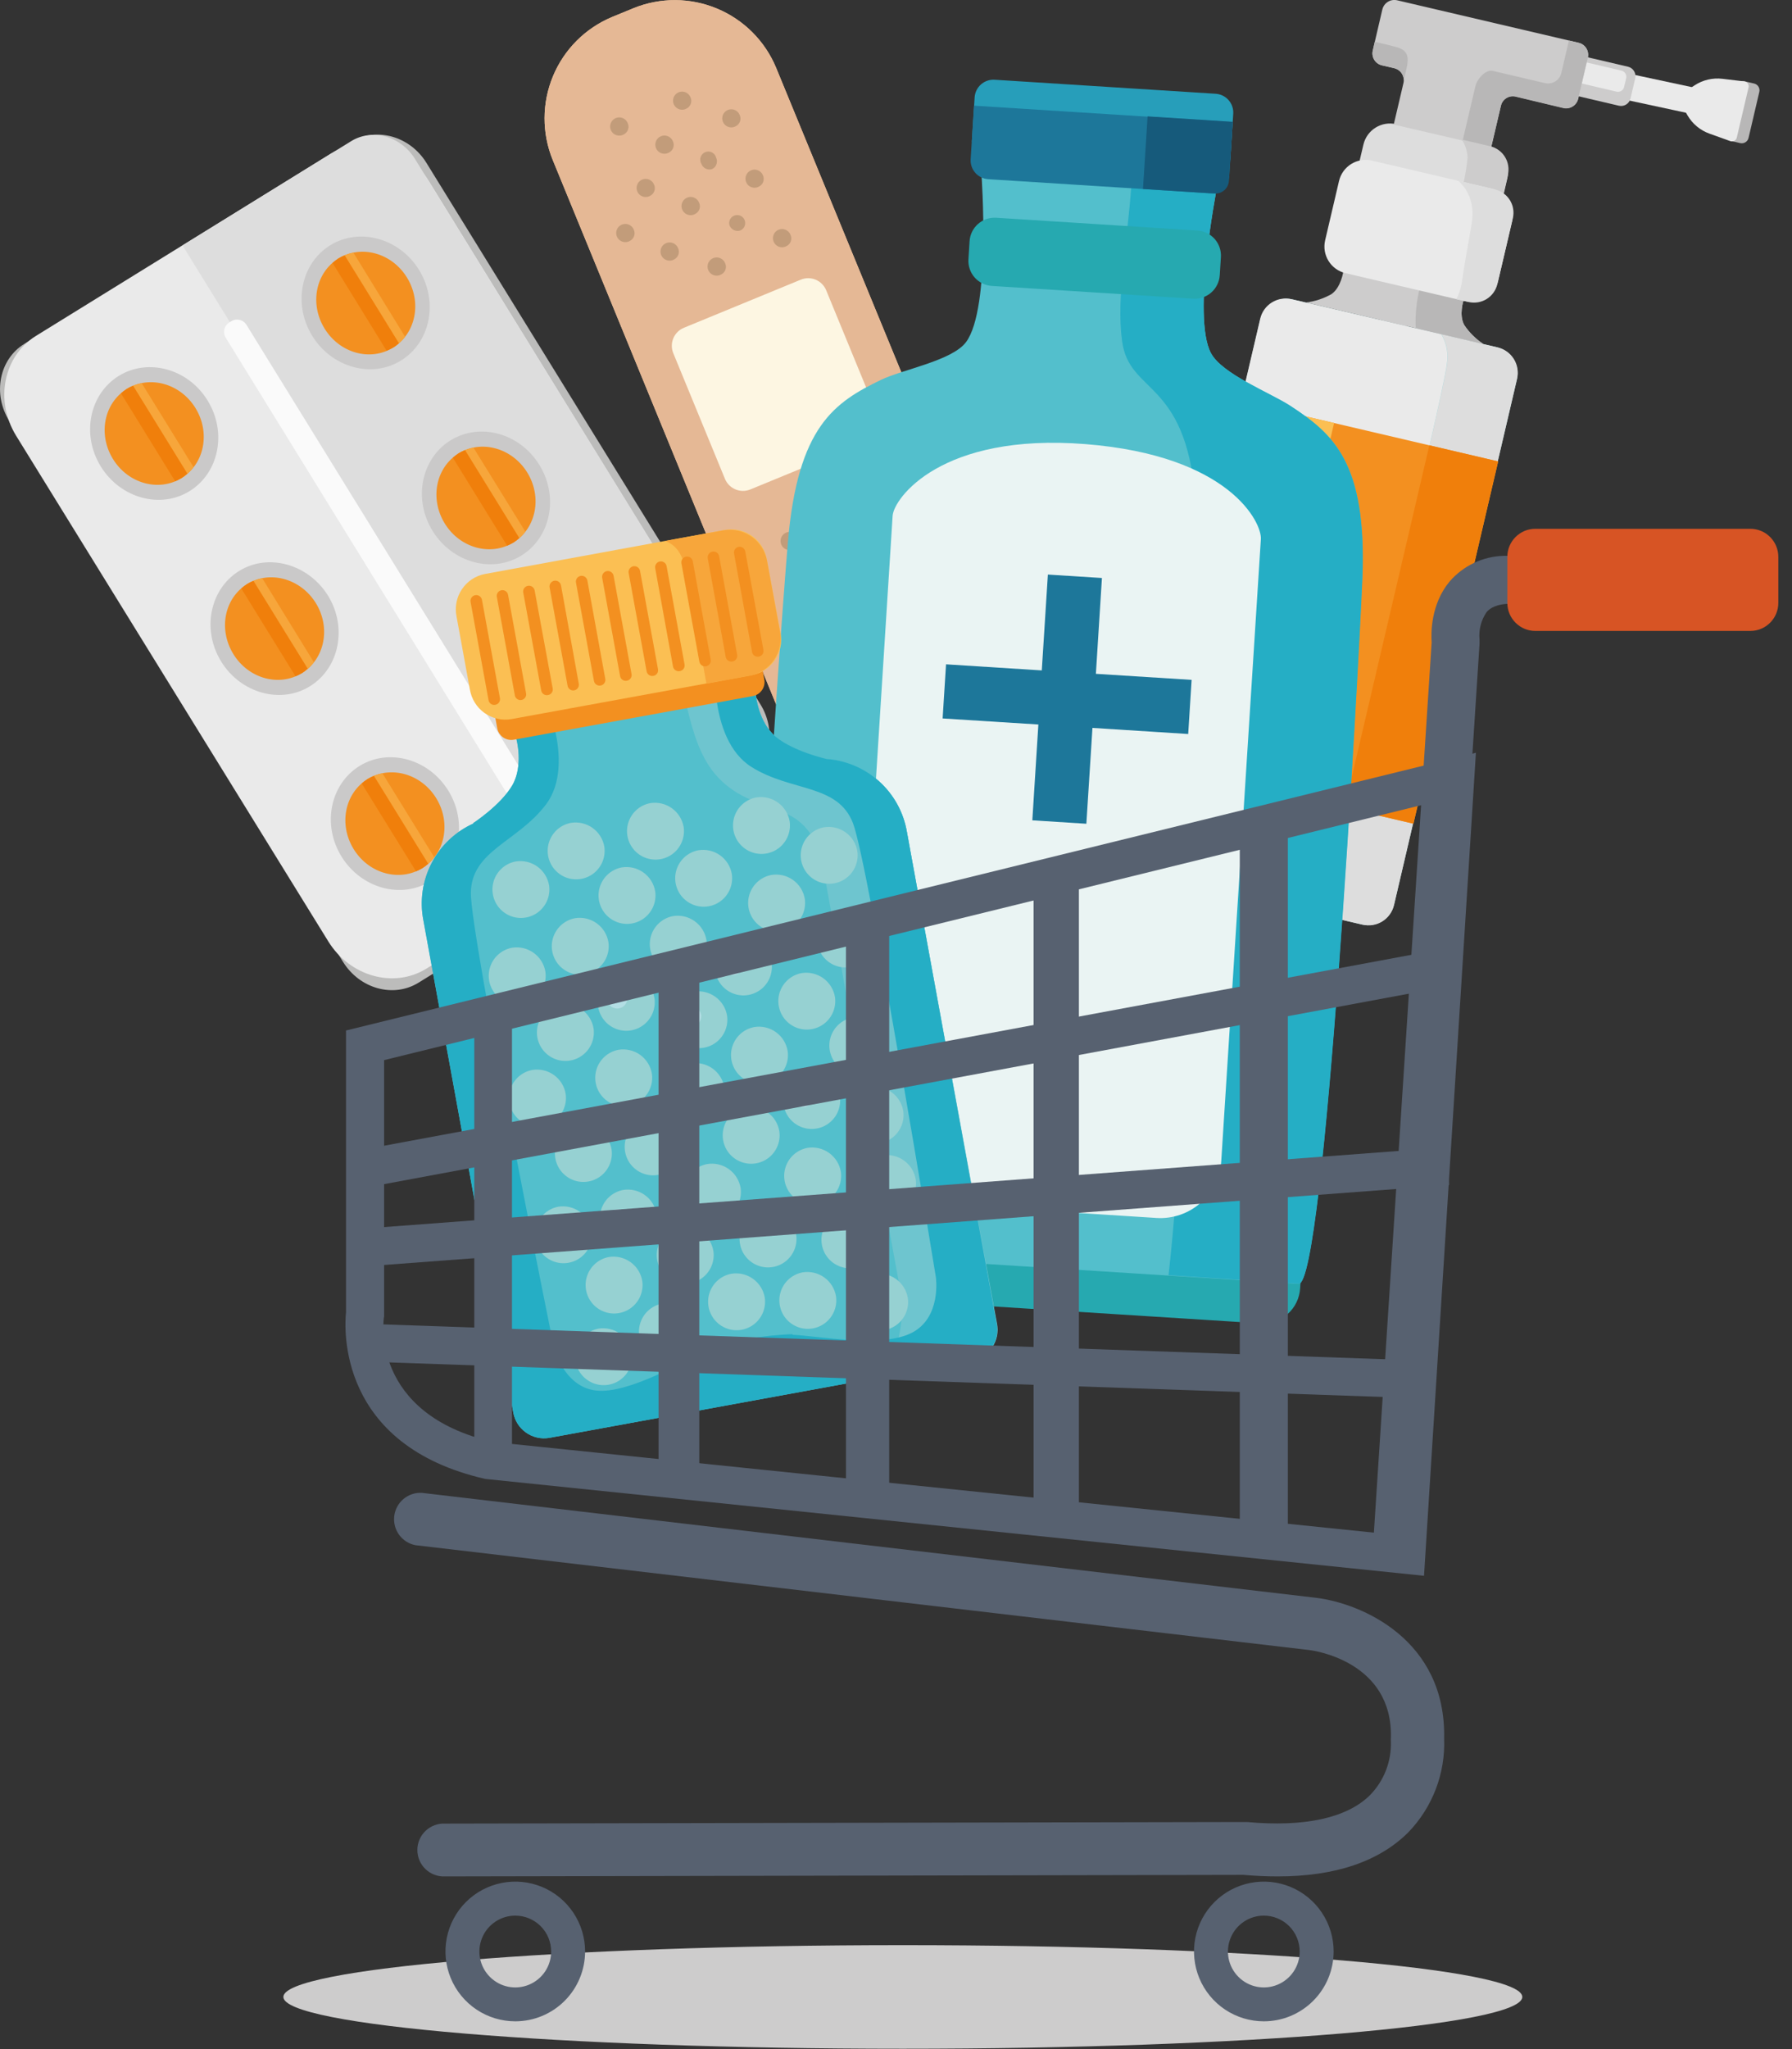 <svg width="105" height="120" viewBox="0 0 105 120" fill="none" xmlns="http://www.w3.org/2000/svg">
<rect x="0" y="0" width="105" height="120" fill="#333333" stroke="none"/>
<path d="M99.599 6.776L94.224 5.622C94.166 5.609 94.113 5.585 94.065 5.551C94.017 5.517 93.977 5.474 93.946 5.424C93.915 5.375 93.894 5.319 93.884 5.262C93.875 5.204 93.876 5.145 93.89 5.088L94.037 4.461C94.05 4.404 94.074 4.35 94.108 4.302C94.142 4.254 94.185 4.214 94.234 4.183C94.284 4.152 94.339 4.131 94.397 4.121C94.455 4.112 94.514 4.114 94.571 4.127L99.95 5.278C100.064 5.305 100.164 5.376 100.226 5.476C100.289 5.576 100.309 5.697 100.283 5.812L100.123 6.443C100.095 6.555 100.025 6.652 99.928 6.714C99.83 6.776 99.713 6.799 99.599 6.776Z" fill="#EAEAEA"/>
<path d="M82.891 1.565L82.615 2.745C82.544 3.05 82.733 3.355 83.038 3.426L94.856 6.191C95.16 6.263 95.466 6.073 95.537 5.768L95.813 4.589C95.885 4.284 95.695 3.979 95.39 3.907L83.573 1.142C83.268 1.071 82.963 1.26 82.891 1.565Z" fill="#CDCCCC"/>
<path d="M87.133 8.52L81.81 7.275C81.606 7.227 81.394 7.219 81.187 7.253C80.98 7.287 80.781 7.362 80.603 7.472C80.424 7.583 80.269 7.728 80.147 7.898C80.024 8.069 79.936 8.262 79.888 8.466L79.435 10.392L87.874 12.364L88.321 10.442C88.369 10.237 88.377 10.025 88.344 9.818C88.31 9.611 88.236 9.412 88.126 9.234C88.015 9.055 87.871 8.9 87.701 8.778C87.53 8.655 87.337 8.567 87.133 8.52Z" fill="#DDDDDD"/>
<path d="M73.843 18.709L66.65 49.449C66.452 50.296 66.978 51.143 67.825 51.341L79.795 54.142C80.642 54.34 81.489 53.814 81.687 52.967L88.88 22.227C89.078 21.381 88.552 20.533 87.705 20.335L75.736 17.534C74.889 17.336 74.041 17.862 73.843 18.709Z" fill="#ABDADD"/>
<path d="M76.522 17.715C77.049 17.652 77.558 17.484 78.02 17.221C78.57 16.838 78.707 15.92 78.707 15.92L82.958 16.921L82.438 19.103L76.522 17.715Z" fill="#CDCCCC"/>
<path d="M86.919 20.148C86.475 19.858 86.093 19.481 85.798 19.04C85.464 18.452 85.758 17.571 85.758 17.571L81.507 16.57L80.993 18.759L86.919 20.148Z" fill="#CDCCCC"/>
<path d="M82.962 19.224L86.919 20.148C86.475 19.858 86.093 19.482 85.798 19.04C85.464 18.453 85.758 17.572 85.758 17.572L83.168 16.965C83.002 17.649 82.927 18.353 82.945 19.057C82.948 19.11 82.955 19.167 82.962 19.224Z" fill="#B8B7B7"/>
<path d="M78.14 49.667C78.537 47.965 84.593 23.185 84.78 21.283C84.872 20.692 84.754 20.088 84.447 19.575L75.674 17.522C75.28 17.43 74.866 17.499 74.522 17.712C74.179 17.925 73.934 18.267 73.842 18.66L66.627 49.496C66.582 49.691 66.574 49.893 66.606 50.091C66.638 50.288 66.709 50.478 66.815 50.648C66.92 50.818 67.058 50.966 67.221 51.083C67.383 51.199 67.567 51.283 67.762 51.328L75.927 53.24C77.399 52.053 77.809 51.081 78.14 49.667Z" fill="#EAEAEA"/>
<path d="M78.14 49.666C77.806 51.081 77.399 52.056 75.941 53.24L79.842 54.151C80.236 54.243 80.65 54.176 80.994 53.963C81.338 53.75 81.584 53.41 81.677 53.017L88.891 22.177C88.937 21.982 88.945 21.78 88.912 21.582C88.88 21.384 88.809 21.195 88.703 21.025C88.597 20.854 88.459 20.707 88.296 20.59C88.133 20.474 87.949 20.39 87.754 20.345L84.46 19.574C84.767 20.087 84.885 20.692 84.794 21.283C84.594 23.185 78.537 47.965 78.14 49.666Z" fill="#DDDDDD"/>
<path d="M90.909 3.554L90.788 4.07C90.742 4.268 90.865 4.465 91.062 4.511L94.721 5.367C94.918 5.414 95.116 5.291 95.162 5.094L95.283 4.577C95.329 4.38 95.206 4.182 95.009 4.136L91.35 3.28C91.153 3.234 90.956 3.356 90.909 3.554Z" fill="#EAEAEA"/>
<path d="M81.664 7.294L82.234 4.862C82.277 4.675 82.244 4.479 82.143 4.316C82.042 4.154 81.88 4.038 81.694 3.994L80.973 3.827C80.88 3.806 80.793 3.766 80.716 3.711C80.639 3.655 80.574 3.585 80.524 3.505C80.474 3.424 80.441 3.335 80.426 3.241C80.41 3.148 80.414 3.052 80.436 2.96L80.996 0.557C81.04 0.371 81.156 0.209 81.318 0.108C81.481 0.006 81.677 -0.026 81.864 0.017L92.498 2.506C92.685 2.55 92.847 2.665 92.948 2.828C93.049 2.991 93.082 3.187 93.039 3.373L92.475 5.776C92.431 5.963 92.316 6.124 92.153 6.226C91.99 6.327 91.794 6.36 91.608 6.317L88.814 5.649C88.722 5.627 88.626 5.623 88.533 5.638C88.439 5.653 88.349 5.687 88.269 5.737C88.188 5.787 88.118 5.852 88.063 5.929C88.007 6.007 87.968 6.094 87.947 6.186L87.376 8.619L81.664 7.294Z" fill="#CDCCCC"/>
<path d="M101.72 5.061L101.089 7.758C101.038 7.977 101.174 8.196 101.393 8.247L101.965 8.381C102.183 8.432 102.402 8.296 102.454 8.077L103.085 5.38C103.136 5.162 103 4.943 102.781 4.891L102.209 4.758C101.99 4.706 101.771 4.842 101.72 5.061Z" fill="#B8B7B7"/>
<path d="M102.459 5.102C102.466 5.064 102.464 5.025 102.455 4.987C102.447 4.949 102.43 4.914 102.407 4.883C102.384 4.851 102.355 4.825 102.321 4.806C102.288 4.786 102.251 4.773 102.212 4.769L100.927 4.615C100.352 4.546 99.77 4.683 99.286 5.002L98.505 5.523C98.442 5.569 98.398 5.636 98.38 5.712C98.362 5.787 98.371 5.867 98.405 5.936L98.875 6.751C99.165 7.252 99.624 7.635 100.17 7.828L101.391 8.266C101.429 8.279 101.47 8.284 101.51 8.28C101.55 8.277 101.589 8.265 101.624 8.246C101.659 8.226 101.69 8.199 101.714 8.167C101.739 8.135 101.756 8.098 101.765 8.059L102.459 5.102Z" fill="#EAEAEA"/>
<path d="M92.498 2.507L91.928 2.373L91.484 4.278C91.435 4.482 91.308 4.658 91.129 4.769C90.952 4.879 90.737 4.915 90.533 4.869L87.473 4.152C87.046 4.051 86.549 4.625 86.449 5.049L85.701 8.239L87.37 8.633L87.94 6.2C87.961 6.108 88.001 6.021 88.056 5.943C88.111 5.866 88.181 5.801 88.262 5.751C88.343 5.701 88.432 5.667 88.526 5.652C88.62 5.637 88.716 5.641 88.808 5.663L91.601 6.331C91.787 6.374 91.984 6.341 92.146 6.24C92.309 6.138 92.425 5.977 92.468 5.79L93.032 3.387C93.056 3.295 93.06 3.198 93.046 3.103C93.032 3.008 92.999 2.917 92.949 2.835C92.9 2.754 92.834 2.682 92.757 2.626C92.679 2.569 92.592 2.529 92.498 2.507Z" fill="#B8B7B7"/>
<path d="M87.326 8.566L85.658 8.176C85.862 8.494 85.977 8.862 85.992 9.24C85.898 10.11 85.727 10.97 85.481 11.81L87.857 12.364L88.351 10.245C88.436 9.886 88.376 9.509 88.185 9.194C87.993 8.88 87.684 8.654 87.326 8.566Z" fill="#CDCCCC"/>
<path d="M78.458 10.6L77.645 14.073C77.444 14.935 77.978 15.796 78.84 15.998L85.858 17.64C86.719 17.841 87.581 17.307 87.782 16.445L88.595 12.972C88.797 12.111 88.262 11.249 87.401 11.047L80.382 9.405C79.521 9.204 78.659 9.739 78.458 10.6Z" fill="#EAEAEA"/>
<path d="M87.6 11.095L85.441 10.588C85.918 11.005 86.442 11.789 86.228 13.114C85.845 15.34 85.875 15.116 85.768 15.763C85.681 16.307 85.645 16.975 85.324 17.515L86.065 17.689C86.425 17.769 86.801 17.704 87.113 17.509C87.426 17.313 87.648 17.003 87.734 16.644L88.644 12.777C88.728 12.415 88.666 12.035 88.47 11.72C88.274 11.405 87.961 11.18 87.6 11.095Z" fill="#DDDDDD"/>
<path d="M82.401 4.068C82.558 3.4 82.538 2.956 81.84 2.763C81.523 2.673 81.013 2.553 80.552 2.449L80.436 2.96C80.414 3.052 80.41 3.148 80.426 3.241C80.441 3.335 80.474 3.424 80.524 3.505C80.574 3.586 80.639 3.656 80.716 3.711C80.793 3.766 80.88 3.806 80.973 3.827L81.694 3.994C81.854 4.031 81.996 4.122 82.097 4.251C82.199 4.381 82.253 4.541 82.251 4.705L82.401 4.068Z" fill="#B8B7B7"/>
<path d="M72.723 23.499L67.759 44.713L82.819 48.237L87.783 27.023L72.723 23.499Z" fill="#F39020"/>
<path d="M83.751 26.079L78.787 47.293L82.816 48.236L87.78 27.022L83.751 26.079Z" fill="#F07F0B"/>
<path d="M74.963 24.021L71.513 38.774C71.424 39.158 71.491 39.562 71.699 39.898C71.907 40.233 72.24 40.472 72.624 40.562L72.931 40.636C73.316 40.725 73.72 40.658 74.055 40.45C74.39 40.242 74.629 39.909 74.72 39.525L78.17 24.772L74.963 24.021Z" fill="#FBBF53"/>
<g style="mix-blend-mode:multiply">
<path d="M89.198 116.945C89.198 118.614 72.948 119.979 52.903 119.979C32.858 119.979 16.604 118.62 16.604 116.945C16.604 115.27 32.855 113.912 52.903 113.912C72.951 113.912 89.198 115.27 89.198 116.945Z" fill="#CDCCCC"/>
</g>
<path fill-rule="evenodd" clip-rule="evenodd" d="M55.029 44.044L53.777 44.558C52.203 45.203 50.437 45.197 48.866 44.542C47.295 43.887 46.048 42.637 45.398 41.064L32.385 9.364C31.744 7.793 31.749 6.033 32.4 4.466C33.05 2.899 34.293 1.653 35.858 0.998L37.109 0.484C38.683 -0.158 40.446 -0.151 42.014 0.503C43.582 1.157 44.828 2.405 45.478 3.975L58.519 35.675C59.161 37.248 59.154 39.011 58.5 40.58C57.846 42.148 56.598 43.393 55.029 44.044Z" fill="#FBCCA3"/>
<path fill-rule="evenodd" clip-rule="evenodd" d="M56.076 38.684C55.982 38.736 55.874 38.759 55.768 38.748C55.661 38.737 55.559 38.695 55.477 38.625C55.395 38.556 55.336 38.463 55.308 38.36C55.279 38.256 55.283 38.146 55.319 38.045C55.354 37.943 55.42 37.855 55.507 37.792C55.593 37.728 55.697 37.693 55.805 37.69C55.912 37.687 56.018 37.716 56.108 37.775C56.198 37.833 56.269 37.918 56.31 38.017C56.367 38.136 56.375 38.274 56.331 38.399C56.287 38.524 56.196 38.627 56.076 38.684Z" fill="#C29C7A"/>
<path fill-rule="evenodd" clip-rule="evenodd" d="M52.239 40.346C52.144 40.398 52.036 40.421 51.928 40.411C51.82 40.401 51.718 40.358 51.635 40.288C51.552 40.219 51.492 40.125 51.463 40.021C51.434 39.916 51.438 39.806 51.474 39.703C51.51 39.601 51.576 39.512 51.664 39.448C51.751 39.384 51.856 39.349 51.965 39.346C52.073 39.343 52.18 39.373 52.27 39.433C52.361 39.492 52.431 39.578 52.472 39.678C52.501 39.737 52.518 39.801 52.522 39.867C52.526 39.933 52.517 39.998 52.495 40.06C52.473 40.123 52.439 40.18 52.395 40.229C52.352 40.278 52.298 40.317 52.239 40.346Z" fill="#C29C7A"/>
<path fill-rule="evenodd" clip-rule="evenodd" d="M53.36 37.77C53.266 37.823 53.157 37.847 53.049 37.837C52.941 37.828 52.839 37.785 52.755 37.716C52.672 37.647 52.612 37.554 52.583 37.449C52.553 37.345 52.557 37.234 52.592 37.131C52.627 37.029 52.693 36.939 52.781 36.875C52.868 36.811 52.973 36.775 53.081 36.772C53.19 36.769 53.296 36.798 53.387 36.858C53.478 36.917 53.549 37.002 53.59 37.102C53.648 37.221 53.656 37.358 53.613 37.483C53.57 37.609 53.479 37.712 53.36 37.77Z" fill="#C29C7A"/>
<path fill-rule="evenodd" clip-rule="evenodd" d="M54.455 35.203C54.36 35.257 54.252 35.28 54.144 35.271C54.036 35.261 53.933 35.219 53.85 35.15C53.767 35.08 53.706 34.987 53.677 34.883C53.648 34.778 53.651 34.667 53.686 34.565C53.722 34.462 53.788 34.373 53.875 34.309C53.962 34.245 54.067 34.208 54.176 34.205C54.284 34.202 54.391 34.232 54.482 34.291C54.573 34.35 54.644 34.436 54.685 34.536C54.742 34.655 54.749 34.792 54.706 34.917C54.663 35.041 54.573 35.144 54.455 35.203Z" fill="#C29C7A"/>
<path fill-rule="evenodd" clip-rule="evenodd" d="M53.093 31.67C52.967 31.712 52.83 31.702 52.711 31.643C52.591 31.585 52.5 31.482 52.456 31.356C52.432 31.268 52.434 31.175 52.461 31.088C52.489 31.001 52.541 30.924 52.611 30.866C52.682 30.808 52.767 30.772 52.858 30.761C52.949 30.75 53.04 30.766 53.122 30.806C53.204 30.847 53.273 30.91 53.319 30.988C53.366 31.066 53.39 31.156 53.387 31.248C53.383 31.339 53.354 31.427 53.302 31.502C53.25 31.577 53.178 31.635 53.093 31.67Z" fill="#C29C7A"/>
<path fill-rule="evenodd" clip-rule="evenodd" d="M51.738 34.172C51.644 34.226 51.536 34.249 51.428 34.239C51.32 34.23 51.217 34.188 51.134 34.118C51.05 34.049 50.99 33.956 50.961 33.852C50.931 33.747 50.935 33.636 50.97 33.534C51.005 33.431 51.071 33.342 51.159 33.278C51.246 33.213 51.351 33.177 51.459 33.174C51.568 33.171 51.675 33.201 51.766 33.26C51.856 33.319 51.927 33.404 51.969 33.505C52.025 33.624 52.033 33.761 51.99 33.885C51.947 34.01 51.856 34.113 51.738 34.172Z" fill="#C29C7A"/>
<path fill-rule="evenodd" clip-rule="evenodd" d="M50.737 36.808C50.643 36.861 50.534 36.884 50.426 36.874C50.319 36.864 50.216 36.821 50.133 36.751C50.05 36.682 49.99 36.588 49.962 36.484C49.933 36.379 49.937 36.268 49.973 36.166C50.008 36.064 50.075 35.975 50.162 35.911C50.25 35.847 50.355 35.812 50.463 35.809C50.572 35.806 50.678 35.836 50.769 35.896C50.859 35.955 50.93 36.041 50.971 36.141C51.027 36.261 51.035 36.398 50.991 36.523C50.947 36.647 50.856 36.75 50.737 36.808Z" fill="#C29C7A"/>
<path fill-rule="evenodd" clip-rule="evenodd" d="M49.483 39.469C49.388 39.523 49.28 39.546 49.172 39.536C49.064 39.527 48.961 39.484 48.878 39.415C48.794 39.346 48.734 39.253 48.705 39.148C48.676 39.044 48.679 38.933 48.715 38.831C48.75 38.728 48.816 38.639 48.903 38.574C48.99 38.51 49.095 38.474 49.204 38.471C49.312 38.468 49.419 38.498 49.51 38.557C49.601 38.616 49.672 38.701 49.713 38.802C49.742 38.86 49.759 38.925 49.763 38.99C49.767 39.056 49.758 39.121 49.737 39.183C49.715 39.245 49.682 39.302 49.638 39.352C49.595 39.401 49.542 39.44 49.483 39.469Z" fill="#C29C7A"/>
<path fill-rule="evenodd" clip-rule="evenodd" d="M46.886 38.371C46.792 38.424 46.684 38.447 46.576 38.437C46.468 38.426 46.365 38.384 46.282 38.314C46.199 38.244 46.139 38.151 46.111 38.046C46.082 37.942 46.086 37.831 46.122 37.729C46.158 37.626 46.224 37.537 46.311 37.474C46.399 37.41 46.504 37.374 46.612 37.371C46.721 37.368 46.827 37.399 46.918 37.458C47.009 37.517 47.079 37.603 47.12 37.703C47.149 37.763 47.166 37.827 47.17 37.892C47.174 37.958 47.164 38.024 47.143 38.086C47.121 38.148 47.087 38.205 47.043 38.254C46.999 38.303 46.946 38.343 46.886 38.371Z" fill="#C29C7A"/>
<path fill-rule="evenodd" clip-rule="evenodd" d="M48.068 35.744C47.974 35.798 47.865 35.821 47.757 35.812C47.649 35.802 47.547 35.76 47.463 35.691C47.38 35.621 47.319 35.528 47.29 35.424C47.261 35.319 47.264 35.208 47.3 35.106C47.335 35.003 47.401 34.914 47.488 34.85C47.576 34.785 47.681 34.749 47.789 34.746C47.897 34.743 48.004 34.773 48.095 34.832C48.186 34.891 48.257 34.977 48.298 35.077C48.355 35.196 48.362 35.333 48.319 35.458C48.276 35.583 48.186 35.685 48.068 35.744Z" fill="#C29C7A"/>
<path fill-rule="evenodd" clip-rule="evenodd" d="M49.179 33.208C49.085 33.26 48.977 33.282 48.87 33.272C48.763 33.261 48.662 33.218 48.58 33.149C48.498 33.08 48.439 32.987 48.411 32.883C48.382 32.779 48.386 32.67 48.422 32.568C48.457 32.467 48.523 32.379 48.609 32.315C48.696 32.252 48.8 32.216 48.908 32.213C49.015 32.21 49.121 32.24 49.211 32.298C49.301 32.357 49.371 32.441 49.413 32.541C49.47 32.66 49.478 32.797 49.434 32.922C49.39 33.048 49.298 33.15 49.179 33.208Z" fill="#C29C7A"/>
<path fill-rule="evenodd" clip-rule="evenodd" d="M50.21 30.633C50.116 30.686 50.007 30.71 49.899 30.701C49.791 30.691 49.689 30.649 49.605 30.579C49.522 30.51 49.462 30.417 49.432 30.312C49.403 30.208 49.406 30.097 49.442 29.994C49.477 29.892 49.543 29.803 49.63 29.738C49.718 29.674 49.823 29.638 49.931 29.635C50.039 29.632 50.146 29.662 50.237 29.721C50.328 29.78 50.399 29.865 50.44 29.966C50.469 30.024 50.486 30.089 50.49 30.154C50.495 30.22 50.486 30.285 50.464 30.347C50.443 30.409 50.409 30.466 50.366 30.515C50.322 30.565 50.269 30.605 50.21 30.633Z" fill="#C29C7A"/>
<path fill-rule="evenodd" clip-rule="evenodd" d="M46.533 32.147C46.438 32.2 46.33 32.224 46.222 32.214C46.114 32.205 46.011 32.162 45.928 32.093C45.845 32.024 45.784 31.93 45.755 31.826C45.726 31.722 45.729 31.611 45.764 31.508C45.8 31.406 45.866 31.316 45.953 31.252C46.041 31.188 46.145 31.152 46.254 31.149C46.362 31.145 46.469 31.175 46.56 31.235C46.651 31.294 46.722 31.379 46.763 31.479C46.82 31.599 46.827 31.735 46.784 31.86C46.741 31.985 46.651 32.088 46.533 32.147Z" fill="#C29C7A"/>
<path fill-rule="evenodd" clip-rule="evenodd" d="M46.086 14.412C45.991 14.466 45.883 14.489 45.775 14.48C45.667 14.47 45.564 14.428 45.481 14.359C45.398 14.289 45.337 14.196 45.308 14.092C45.279 13.987 45.282 13.876 45.318 13.774C45.353 13.671 45.419 13.582 45.506 13.518C45.593 13.454 45.698 13.417 45.807 13.414C45.915 13.411 46.022 13.441 46.113 13.5C46.204 13.559 46.275 13.645 46.316 13.745C46.374 13.864 46.382 14.001 46.339 14.126C46.295 14.251 46.205 14.354 46.086 14.412Z" fill="#C29C7A"/>
<path fill-rule="evenodd" clip-rule="evenodd" d="M42.255 16.074C42.161 16.128 42.052 16.151 41.944 16.142C41.836 16.132 41.734 16.09 41.65 16.021C41.567 15.951 41.506 15.858 41.477 15.754C41.448 15.649 41.451 15.539 41.487 15.436C41.522 15.333 41.588 15.244 41.675 15.18C41.763 15.116 41.867 15.079 41.976 15.076C42.084 15.073 42.191 15.103 42.282 15.162C42.373 15.221 42.444 15.307 42.485 15.407C42.514 15.466 42.531 15.53 42.535 15.595C42.539 15.661 42.531 15.727 42.509 15.789C42.488 15.851 42.454 15.908 42.411 15.957C42.367 16.006 42.314 16.046 42.255 16.074Z" fill="#C29C7A"/>
<path fill-rule="evenodd" clip-rule="evenodd" d="M43.376 13.498C43.25 13.54 43.112 13.53 42.993 13.471C42.874 13.413 42.783 13.31 42.739 13.184C42.716 13.097 42.718 13.005 42.746 12.919C42.774 12.833 42.826 12.757 42.896 12.7C42.966 12.643 43.05 12.607 43.14 12.597C43.23 12.586 43.32 12.602 43.401 12.642C43.482 12.682 43.55 12.744 43.597 12.822C43.643 12.899 43.667 12.988 43.664 13.078C43.661 13.168 43.633 13.256 43.582 13.33C43.531 13.405 43.459 13.463 43.376 13.498Z" fill="#C29C7A"/>
<path fill-rule="evenodd" clip-rule="evenodd" d="M44.467 10.928C44.373 10.98 44.266 11.003 44.159 10.992C44.052 10.982 43.95 10.939 43.868 10.87C43.786 10.8 43.727 10.707 43.699 10.604C43.671 10.5 43.675 10.39 43.71 10.289C43.745 10.187 43.811 10.099 43.898 10.036C43.984 9.972 44.089 9.937 44.196 9.934C44.303 9.931 44.409 9.96 44.499 10.019C44.59 10.077 44.66 10.162 44.701 10.261C44.758 10.381 44.766 10.518 44.722 10.643C44.678 10.768 44.587 10.871 44.467 10.928Z" fill="#C29C7A"/>
<path fill-rule="evenodd" clip-rule="evenodd" d="M43.106 7.395C43.012 7.447 42.904 7.47 42.797 7.459C42.69 7.448 42.589 7.406 42.507 7.336C42.425 7.267 42.366 7.174 42.337 7.071C42.309 6.967 42.313 6.857 42.348 6.756C42.384 6.654 42.449 6.566 42.536 6.503C42.623 6.439 42.727 6.404 42.834 6.401C42.942 6.398 43.048 6.427 43.138 6.486C43.228 6.544 43.298 6.629 43.339 6.728C43.397 6.847 43.404 6.985 43.361 7.11C43.317 7.235 43.225 7.338 43.106 7.395Z" fill="#C29C7A"/>
<path fill-rule="evenodd" clip-rule="evenodd" d="M41.728 9.9C41.603 9.942 41.466 9.933 41.347 9.875C41.228 9.817 41.137 9.714 41.094 9.589C41.059 9.531 41.038 9.466 41.031 9.398C41.024 9.33 41.031 9.262 41.053 9.198C41.075 9.134 41.11 9.075 41.156 9.025C41.203 8.976 41.259 8.936 41.322 8.911C41.385 8.885 41.452 8.873 41.52 8.875C41.588 8.878 41.654 8.895 41.715 8.925C41.776 8.956 41.829 8.999 41.871 9.052C41.914 9.105 41.945 9.166 41.961 9.232C42.018 9.352 42.025 9.489 41.981 9.614C41.938 9.739 41.847 9.841 41.728 9.9Z" fill="#C29C7A"/>
<path fill-rule="evenodd" clip-rule="evenodd" d="M40.727 12.533C40.632 12.586 40.524 12.609 40.416 12.599C40.308 12.588 40.206 12.546 40.122 12.476C40.039 12.406 39.98 12.313 39.951 12.208C39.922 12.104 39.926 11.993 39.962 11.891C39.998 11.788 40.064 11.699 40.151 11.636C40.239 11.572 40.344 11.536 40.452 11.533C40.561 11.531 40.667 11.561 40.758 11.62C40.849 11.68 40.919 11.765 40.96 11.866C40.989 11.925 41.006 11.989 41.01 12.055C41.014 12.12 41.004 12.186 40.983 12.248C40.961 12.31 40.927 12.367 40.883 12.416C40.839 12.465 40.786 12.505 40.727 12.533Z" fill="#C29C7A"/>
<path fill-rule="evenodd" clip-rule="evenodd" d="M39.499 15.195C39.404 15.249 39.296 15.273 39.188 15.263C39.08 15.253 38.977 15.211 38.894 15.142C38.81 15.072 38.75 14.979 38.721 14.875C38.692 14.771 38.695 14.66 38.73 14.557C38.766 14.454 38.831 14.365 38.919 14.301C39.006 14.237 39.111 14.201 39.22 14.197C39.328 14.194 39.435 14.224 39.526 14.283C39.617 14.342 39.688 14.428 39.729 14.528C39.785 14.648 39.792 14.784 39.749 14.908C39.706 15.033 39.616 15.136 39.499 15.195Z" fill="#C29C7A"/>
<path fill-rule="evenodd" clip-rule="evenodd" d="M36.903 14.111C36.808 14.165 36.7 14.189 36.592 14.179C36.484 14.169 36.381 14.127 36.298 14.058C36.215 13.989 36.154 13.895 36.125 13.791C36.096 13.687 36.099 13.576 36.134 13.473C36.17 13.37 36.236 13.281 36.323 13.217C36.41 13.153 36.515 13.117 36.624 13.114C36.732 13.11 36.839 13.14 36.93 13.199C37.021 13.258 37.092 13.344 37.133 13.444C37.19 13.563 37.197 13.7 37.154 13.825C37.111 13.95 37.021 14.053 36.903 14.111Z" fill="#C29C7A"/>
<path fill-rule="evenodd" clip-rule="evenodd" d="M38.087 11.472C37.993 11.524 37.886 11.546 37.779 11.535C37.672 11.525 37.57 11.482 37.488 11.412C37.406 11.343 37.347 11.251 37.319 11.147C37.291 11.043 37.294 10.933 37.33 10.832C37.365 10.73 37.431 10.642 37.518 10.579C37.604 10.515 37.708 10.48 37.816 10.477C37.923 10.474 38.029 10.504 38.119 10.562C38.209 10.62 38.28 10.705 38.321 10.804C38.378 10.924 38.386 11.061 38.342 11.186C38.298 11.311 38.207 11.414 38.087 11.472Z" fill="#C29C7A"/>
<path fill-rule="evenodd" clip-rule="evenodd" d="M39.195 8.936C39.101 8.989 38.992 9.013 38.884 9.003C38.776 8.994 38.674 8.951 38.59 8.882C38.507 8.813 38.447 8.72 38.417 8.615C38.388 8.511 38.392 8.4 38.427 8.297C38.462 8.195 38.528 8.105 38.615 8.041C38.703 7.977 38.808 7.941 38.916 7.938C39.025 7.935 39.131 7.965 39.222 8.024C39.313 8.083 39.384 8.168 39.425 8.268C39.483 8.387 39.491 8.524 39.448 8.65C39.405 8.775 39.314 8.877 39.195 8.936Z" fill="#C29C7A"/>
<path fill-rule="evenodd" clip-rule="evenodd" d="M40.223 6.36C40.129 6.412 40.021 6.434 39.914 6.424C39.807 6.413 39.706 6.37 39.624 6.301C39.542 6.232 39.483 6.139 39.454 6.035C39.426 5.932 39.43 5.822 39.465 5.721C39.501 5.619 39.566 5.531 39.653 5.467C39.74 5.404 39.844 5.368 39.951 5.365C40.059 5.362 40.164 5.392 40.255 5.451C40.345 5.509 40.415 5.594 40.456 5.693C40.514 5.812 40.521 5.95 40.477 6.075C40.434 6.2 40.342 6.303 40.223 6.36Z" fill="#C29C7A"/>
<path fill-rule="evenodd" clip-rule="evenodd" d="M36.545 7.875C36.451 7.928 36.342 7.951 36.234 7.94C36.127 7.93 36.024 7.887 35.941 7.818C35.858 7.748 35.798 7.655 35.77 7.55C35.741 7.446 35.745 7.335 35.781 7.233C35.816 7.13 35.883 7.041 35.97 6.977C36.058 6.914 36.163 6.878 36.271 6.875C36.38 6.872 36.486 6.903 36.577 6.962C36.668 7.021 36.738 7.107 36.779 7.207C36.836 7.327 36.843 7.464 36.799 7.589C36.755 7.714 36.664 7.816 36.545 7.875Z" fill="#C29C7A"/>
<path d="M46.92 16.378L40.072 19.195C39.489 19.434 39.211 20.101 39.45 20.684L42.477 28.041C42.717 28.624 43.383 28.902 43.966 28.663L50.814 25.846C51.397 25.606 51.675 24.939 51.435 24.356L48.409 16.999C48.169 16.416 47.502 16.138 46.92 16.378Z" fill="#FDF6E2"/>
<path fill-rule="evenodd" clip-rule="evenodd" d="M55.029 44.044L53.777 44.558C52.203 45.203 50.437 45.197 48.866 44.542C47.295 43.887 46.048 42.637 45.398 41.064L32.385 9.364C31.744 7.793 31.749 6.033 32.4 4.466C33.05 2.899 34.293 1.653 35.858 0.998L37.109 0.484C38.683 -0.158 40.446 -0.151 42.014 0.503C43.582 1.157 44.828 2.405 45.478 3.975L58.519 35.675C59.161 37.248 59.154 39.011 58.5 40.58C57.846 42.148 56.598 43.393 55.029 44.044Z" fill="#E5B895"/>
<path fill-rule="evenodd" clip-rule="evenodd" d="M56.076 38.684C55.982 38.736 55.874 38.759 55.768 38.748C55.661 38.737 55.559 38.695 55.477 38.625C55.395 38.556 55.336 38.463 55.308 38.36C55.279 38.256 55.283 38.146 55.319 38.045C55.354 37.943 55.42 37.855 55.507 37.792C55.593 37.728 55.697 37.693 55.805 37.69C55.912 37.687 56.018 37.716 56.108 37.775C56.198 37.833 56.269 37.918 56.31 38.017C56.367 38.136 56.375 38.274 56.331 38.399C56.287 38.524 56.196 38.627 56.076 38.684Z" fill="#C29C7A"/>
<path fill-rule="evenodd" clip-rule="evenodd" d="M52.239 40.346C52.144 40.398 52.036 40.421 51.928 40.411C51.82 40.401 51.718 40.358 51.635 40.288C51.552 40.219 51.492 40.125 51.463 40.021C51.434 39.916 51.438 39.806 51.474 39.703C51.51 39.601 51.576 39.512 51.664 39.448C51.751 39.384 51.856 39.349 51.965 39.346C52.073 39.343 52.18 39.373 52.27 39.433C52.361 39.492 52.431 39.578 52.472 39.678C52.501 39.737 52.518 39.801 52.522 39.867C52.526 39.933 52.517 39.998 52.495 40.06C52.473 40.123 52.439 40.18 52.395 40.229C52.352 40.278 52.298 40.317 52.239 40.346Z" fill="#C29C7A"/>
<path fill-rule="evenodd" clip-rule="evenodd" d="M53.36 37.77C53.266 37.823 53.157 37.847 53.049 37.837C52.941 37.828 52.839 37.785 52.755 37.716C52.672 37.647 52.612 37.554 52.583 37.449C52.553 37.345 52.557 37.234 52.592 37.131C52.627 37.029 52.693 36.939 52.781 36.875C52.868 36.811 52.973 36.775 53.081 36.772C53.19 36.769 53.296 36.798 53.387 36.858C53.478 36.917 53.549 37.002 53.59 37.102C53.648 37.221 53.656 37.358 53.613 37.483C53.57 37.609 53.479 37.712 53.36 37.77Z" fill="#C29C7A"/>
<path fill-rule="evenodd" clip-rule="evenodd" d="M54.455 35.203C54.36 35.257 54.252 35.28 54.144 35.271C54.036 35.261 53.933 35.219 53.85 35.15C53.767 35.08 53.706 34.987 53.677 34.883C53.648 34.778 53.651 34.667 53.686 34.565C53.722 34.462 53.788 34.373 53.875 34.309C53.962 34.245 54.067 34.208 54.176 34.205C54.284 34.202 54.391 34.232 54.482 34.291C54.573 34.35 54.644 34.436 54.685 34.536C54.742 34.655 54.749 34.792 54.706 34.917C54.663 35.041 54.573 35.144 54.455 35.203Z" fill="#C29C7A"/>
<path fill-rule="evenodd" clip-rule="evenodd" d="M53.093 31.67C52.967 31.712 52.83 31.702 52.711 31.643C52.591 31.585 52.5 31.482 52.456 31.356C52.432 31.268 52.434 31.175 52.461 31.088C52.489 31.001 52.541 30.924 52.611 30.866C52.682 30.808 52.767 30.772 52.858 30.761C52.949 30.75 53.04 30.766 53.122 30.806C53.204 30.847 53.273 30.91 53.319 30.988C53.366 31.066 53.39 31.156 53.387 31.248C53.383 31.339 53.354 31.427 53.302 31.502C53.25 31.577 53.178 31.635 53.093 31.67Z" fill="#C29C7A"/>
<path fill-rule="evenodd" clip-rule="evenodd" d="M51.738 34.172C51.644 34.226 51.536 34.249 51.428 34.239C51.32 34.23 51.217 34.188 51.134 34.118C51.05 34.049 50.99 33.956 50.961 33.852C50.931 33.747 50.935 33.636 50.97 33.534C51.005 33.431 51.071 33.342 51.159 33.278C51.246 33.213 51.351 33.177 51.459 33.174C51.568 33.171 51.675 33.201 51.766 33.26C51.856 33.319 51.927 33.404 51.969 33.505C52.025 33.624 52.033 33.761 51.99 33.885C51.947 34.01 51.856 34.113 51.738 34.172Z" fill="#C29C7A"/>
<path fill-rule="evenodd" clip-rule="evenodd" d="M50.737 36.808C50.643 36.861 50.534 36.884 50.426 36.874C50.319 36.864 50.216 36.821 50.133 36.751C50.05 36.682 49.99 36.588 49.962 36.484C49.933 36.379 49.937 36.268 49.973 36.166C50.008 36.064 50.075 35.975 50.162 35.911C50.25 35.847 50.355 35.812 50.463 35.809C50.572 35.806 50.678 35.836 50.769 35.896C50.859 35.955 50.93 36.041 50.971 36.141C51.027 36.261 51.035 36.398 50.991 36.523C50.947 36.647 50.856 36.75 50.737 36.808Z" fill="#C29C7A"/>
<path fill-rule="evenodd" clip-rule="evenodd" d="M49.483 39.469C49.388 39.523 49.28 39.546 49.172 39.536C49.064 39.527 48.961 39.484 48.878 39.415C48.794 39.346 48.734 39.253 48.705 39.148C48.676 39.044 48.679 38.933 48.715 38.831C48.75 38.728 48.816 38.639 48.903 38.574C48.99 38.51 49.095 38.474 49.204 38.471C49.312 38.468 49.419 38.498 49.51 38.557C49.601 38.616 49.672 38.701 49.713 38.802C49.742 38.86 49.759 38.925 49.763 38.99C49.767 39.056 49.758 39.121 49.737 39.183C49.715 39.245 49.682 39.302 49.638 39.352C49.595 39.401 49.542 39.44 49.483 39.469Z" fill="#C29C7A"/>
<path fill-rule="evenodd" clip-rule="evenodd" d="M46.886 38.371C46.792 38.424 46.684 38.447 46.576 38.437C46.468 38.426 46.365 38.384 46.282 38.314C46.199 38.244 46.139 38.151 46.111 38.046C46.082 37.942 46.086 37.831 46.122 37.729C46.158 37.626 46.224 37.537 46.311 37.474C46.399 37.41 46.504 37.374 46.612 37.371C46.721 37.368 46.827 37.399 46.918 37.458C47.009 37.517 47.079 37.603 47.12 37.703C47.149 37.763 47.166 37.827 47.17 37.892C47.174 37.958 47.164 38.024 47.143 38.086C47.121 38.148 47.087 38.205 47.043 38.254C46.999 38.303 46.946 38.343 46.886 38.371Z" fill="#C29C7A"/>
<path fill-rule="evenodd" clip-rule="evenodd" d="M48.068 35.744C47.974 35.798 47.865 35.821 47.757 35.812C47.649 35.802 47.547 35.76 47.463 35.691C47.38 35.621 47.319 35.528 47.29 35.424C47.261 35.319 47.264 35.208 47.3 35.106C47.335 35.003 47.401 34.914 47.488 34.85C47.576 34.785 47.681 34.749 47.789 34.746C47.897 34.743 48.004 34.773 48.095 34.832C48.186 34.891 48.257 34.977 48.298 35.077C48.355 35.196 48.362 35.333 48.319 35.458C48.276 35.583 48.186 35.685 48.068 35.744Z" fill="#C29C7A"/>
<path fill-rule="evenodd" clip-rule="evenodd" d="M49.179 33.208C49.085 33.26 48.977 33.282 48.87 33.272C48.763 33.261 48.662 33.218 48.58 33.149C48.498 33.08 48.439 32.987 48.411 32.883C48.382 32.779 48.386 32.67 48.422 32.568C48.457 32.467 48.523 32.379 48.609 32.315C48.696 32.252 48.8 32.216 48.908 32.213C49.015 32.21 49.121 32.24 49.211 32.298C49.301 32.357 49.371 32.441 49.413 32.541C49.47 32.66 49.478 32.797 49.434 32.922C49.39 33.048 49.298 33.15 49.179 33.208Z" fill="#C29C7A"/>
<path fill-rule="evenodd" clip-rule="evenodd" d="M50.21 30.633C50.116 30.686 50.007 30.71 49.899 30.701C49.791 30.691 49.689 30.649 49.605 30.579C49.522 30.51 49.462 30.417 49.432 30.312C49.403 30.208 49.406 30.097 49.442 29.994C49.477 29.892 49.543 29.803 49.63 29.738C49.718 29.674 49.823 29.638 49.931 29.635C50.039 29.632 50.146 29.662 50.237 29.721C50.328 29.78 50.399 29.865 50.44 29.966C50.469 30.024 50.486 30.089 50.49 30.154C50.495 30.22 50.486 30.285 50.464 30.347C50.443 30.409 50.409 30.466 50.366 30.515C50.322 30.565 50.269 30.605 50.21 30.633Z" fill="#C29C7A"/>
<path fill-rule="evenodd" clip-rule="evenodd" d="M46.533 32.147C46.438 32.2 46.33 32.224 46.222 32.214C46.114 32.205 46.011 32.162 45.928 32.093C45.845 32.024 45.784 31.93 45.755 31.826C45.726 31.722 45.729 31.611 45.764 31.508C45.8 31.406 45.866 31.316 45.953 31.252C46.041 31.188 46.145 31.152 46.254 31.149C46.362 31.145 46.469 31.175 46.56 31.235C46.651 31.294 46.722 31.379 46.763 31.479C46.82 31.599 46.827 31.735 46.784 31.86C46.741 31.985 46.651 32.088 46.533 32.147Z" fill="#C29C7A"/>
<path fill-rule="evenodd" clip-rule="evenodd" d="M46.086 14.412C45.991 14.466 45.883 14.489 45.775 14.48C45.667 14.47 45.564 14.428 45.481 14.359C45.398 14.289 45.337 14.196 45.308 14.092C45.279 13.987 45.282 13.876 45.318 13.774C45.353 13.671 45.419 13.582 45.506 13.518C45.593 13.454 45.698 13.417 45.807 13.414C45.915 13.411 46.022 13.441 46.113 13.5C46.204 13.559 46.275 13.645 46.316 13.745C46.374 13.864 46.382 14.001 46.339 14.126C46.295 14.251 46.205 14.354 46.086 14.412Z" fill="#C29C7A"/>
<path fill-rule="evenodd" clip-rule="evenodd" d="M42.255 16.074C42.161 16.128 42.052 16.151 41.944 16.142C41.836 16.132 41.734 16.09 41.65 16.021C41.567 15.951 41.506 15.858 41.477 15.754C41.448 15.649 41.451 15.539 41.487 15.436C41.522 15.333 41.588 15.244 41.675 15.18C41.763 15.116 41.867 15.079 41.976 15.076C42.084 15.073 42.191 15.103 42.282 15.162C42.373 15.221 42.444 15.307 42.485 15.407C42.514 15.466 42.531 15.53 42.535 15.595C42.539 15.661 42.531 15.727 42.509 15.789C42.488 15.851 42.454 15.908 42.411 15.957C42.367 16.006 42.314 16.046 42.255 16.074Z" fill="#C29C7A"/>
<path fill-rule="evenodd" clip-rule="evenodd" d="M43.376 13.498C43.25 13.54 43.112 13.53 42.993 13.471C42.874 13.413 42.783 13.31 42.739 13.184C42.716 13.097 42.718 13.005 42.746 12.919C42.774 12.833 42.826 12.757 42.896 12.7C42.966 12.643 43.05 12.607 43.14 12.597C43.23 12.586 43.32 12.602 43.401 12.642C43.482 12.682 43.55 12.744 43.597 12.822C43.643 12.899 43.667 12.988 43.664 13.078C43.661 13.168 43.633 13.256 43.582 13.33C43.531 13.405 43.459 13.463 43.376 13.498Z" fill="#C29C7A"/>
<path fill-rule="evenodd" clip-rule="evenodd" d="M44.467 10.928C44.373 10.98 44.266 11.003 44.159 10.992C44.052 10.982 43.95 10.939 43.868 10.87C43.786 10.8 43.727 10.707 43.699 10.604C43.671 10.5 43.675 10.39 43.71 10.289C43.745 10.187 43.811 10.099 43.898 10.036C43.984 9.972 44.089 9.937 44.196 9.934C44.303 9.931 44.409 9.96 44.499 10.019C44.59 10.077 44.66 10.162 44.701 10.261C44.758 10.381 44.766 10.518 44.722 10.643C44.678 10.768 44.587 10.871 44.467 10.928Z" fill="#C29C7A"/>
<path fill-rule="evenodd" clip-rule="evenodd" d="M43.106 7.395C43.012 7.447 42.904 7.47 42.797 7.459C42.69 7.448 42.589 7.406 42.507 7.336C42.425 7.267 42.366 7.174 42.337 7.071C42.309 6.967 42.313 6.857 42.348 6.756C42.384 6.654 42.449 6.566 42.536 6.503C42.623 6.439 42.727 6.404 42.834 6.401C42.942 6.398 43.048 6.427 43.138 6.486C43.228 6.544 43.298 6.629 43.339 6.728C43.397 6.847 43.404 6.985 43.361 7.11C43.317 7.235 43.225 7.338 43.106 7.395Z" fill="#C29C7A"/>
<path fill-rule="evenodd" clip-rule="evenodd" d="M41.728 9.9C41.603 9.942 41.466 9.933 41.347 9.875C41.228 9.817 41.137 9.714 41.094 9.589C41.059 9.531 41.038 9.466 41.031 9.398C41.024 9.33 41.031 9.262 41.053 9.198C41.075 9.134 41.11 9.075 41.156 9.025C41.203 8.976 41.259 8.936 41.322 8.911C41.385 8.885 41.452 8.873 41.52 8.875C41.588 8.878 41.654 8.895 41.715 8.925C41.776 8.956 41.829 8.999 41.871 9.052C41.914 9.105 41.945 9.166 41.961 9.232C42.018 9.352 42.025 9.489 41.981 9.614C41.938 9.739 41.847 9.841 41.728 9.9Z" fill="#C29C7A"/>
<path fill-rule="evenodd" clip-rule="evenodd" d="M40.727 12.533C40.632 12.586 40.524 12.609 40.416 12.599C40.308 12.588 40.206 12.546 40.122 12.476C40.039 12.406 39.98 12.313 39.951 12.208C39.922 12.104 39.926 11.993 39.962 11.891C39.998 11.788 40.064 11.699 40.151 11.636C40.239 11.572 40.344 11.536 40.452 11.533C40.561 11.531 40.667 11.561 40.758 11.62C40.849 11.68 40.919 11.765 40.96 11.866C40.989 11.925 41.006 11.989 41.01 12.055C41.014 12.12 41.004 12.186 40.983 12.248C40.961 12.31 40.927 12.367 40.883 12.416C40.839 12.465 40.786 12.505 40.727 12.533Z" fill="#C29C7A"/>
<path fill-rule="evenodd" clip-rule="evenodd" d="M39.499 15.195C39.404 15.249 39.296 15.273 39.188 15.263C39.08 15.253 38.977 15.211 38.894 15.142C38.81 15.072 38.75 14.979 38.721 14.875C38.692 14.771 38.695 14.66 38.73 14.557C38.766 14.454 38.831 14.365 38.919 14.301C39.006 14.237 39.111 14.201 39.22 14.197C39.328 14.194 39.435 14.224 39.526 14.283C39.617 14.342 39.688 14.428 39.729 14.528C39.785 14.648 39.792 14.784 39.749 14.908C39.706 15.033 39.616 15.136 39.499 15.195Z" fill="#C29C7A"/>
<path fill-rule="evenodd" clip-rule="evenodd" d="M36.903 14.111C36.808 14.165 36.7 14.189 36.592 14.179C36.484 14.169 36.381 14.127 36.298 14.058C36.215 13.989 36.154 13.895 36.125 13.791C36.096 13.687 36.099 13.576 36.134 13.473C36.17 13.37 36.236 13.281 36.323 13.217C36.41 13.153 36.515 13.117 36.624 13.114C36.732 13.11 36.839 13.14 36.93 13.199C37.021 13.258 37.092 13.344 37.133 13.444C37.19 13.563 37.197 13.7 37.154 13.825C37.111 13.95 37.021 14.053 36.903 14.111Z" fill="#C29C7A"/>
<path fill-rule="evenodd" clip-rule="evenodd" d="M38.087 11.472C37.993 11.524 37.886 11.546 37.779 11.535C37.672 11.525 37.57 11.482 37.488 11.412C37.406 11.343 37.347 11.251 37.319 11.147C37.291 11.043 37.294 10.933 37.33 10.832C37.365 10.73 37.431 10.642 37.518 10.579C37.604 10.515 37.708 10.48 37.816 10.477C37.923 10.474 38.029 10.504 38.119 10.562C38.209 10.62 38.28 10.705 38.321 10.804C38.378 10.924 38.386 11.061 38.342 11.186C38.298 11.311 38.207 11.414 38.087 11.472Z" fill="#C29C7A"/>
<path fill-rule="evenodd" clip-rule="evenodd" d="M39.195 8.936C39.101 8.989 38.992 9.013 38.884 9.003C38.776 8.994 38.674 8.951 38.59 8.882C38.507 8.813 38.447 8.72 38.417 8.615C38.388 8.511 38.392 8.4 38.427 8.297C38.462 8.195 38.528 8.105 38.615 8.041C38.703 7.977 38.808 7.941 38.916 7.938C39.025 7.935 39.131 7.965 39.222 8.024C39.313 8.083 39.384 8.168 39.425 8.268C39.483 8.387 39.491 8.524 39.448 8.65C39.405 8.775 39.314 8.877 39.195 8.936Z" fill="#C29C7A"/>
<path fill-rule="evenodd" clip-rule="evenodd" d="M40.223 6.36C40.129 6.412 40.021 6.434 39.914 6.424C39.807 6.413 39.706 6.37 39.624 6.301C39.542 6.232 39.483 6.139 39.454 6.035C39.426 5.932 39.43 5.822 39.465 5.721C39.501 5.619 39.566 5.531 39.653 5.467C39.74 5.404 39.844 5.368 39.951 5.365C40.059 5.362 40.164 5.392 40.255 5.451C40.345 5.509 40.415 5.594 40.456 5.693C40.514 5.812 40.521 5.95 40.477 6.075C40.434 6.2 40.342 6.303 40.223 6.36Z" fill="#C29C7A"/>
<path fill-rule="evenodd" clip-rule="evenodd" d="M36.545 7.875C36.451 7.928 36.342 7.951 36.234 7.94C36.127 7.93 36.024 7.887 35.941 7.818C35.858 7.748 35.798 7.655 35.77 7.55C35.741 7.446 35.745 7.335 35.781 7.233C35.816 7.13 35.883 7.041 35.97 6.977C36.058 6.914 36.163 6.878 36.271 6.875C36.38 6.872 36.486 6.903 36.577 6.962C36.668 7.021 36.738 7.107 36.779 7.207C36.836 7.327 36.843 7.464 36.799 7.589C36.755 7.714 36.664 7.816 36.545 7.875Z" fill="#C29C7A"/>
<path d="M46.92 16.378L40.072 19.195C39.489 19.434 39.211 20.101 39.45 20.684L42.477 28.041C42.717 28.624 43.383 28.902 43.966 28.663L50.814 25.846C51.397 25.606 51.675 24.939 51.435 24.356L48.409 16.999C48.169 16.416 47.502 16.138 46.92 16.378Z" fill="#FDF6E2"/>
<path d="M43.663 45.732L24.523 57.548C23.055 58.456 21.076 57.908 20.098 56.327L0.537 24.643C-0.44 23.061 -0.043 21.042 1.425 20.138L20.565 8.319C22.034 7.415 24.016 7.962 24.99 9.544L44.554 41.244C45.529 42.809 45.131 44.824 43.663 45.732Z" fill="#BCBCBB"/>
<path d="M42.248 46.079L24.987 56.724C23.081 57.902 20.505 57.188 19.237 55.132L0.948 25.524C-0.32 23.468 0.197 20.852 2.106 19.671L19.371 9.006C21.276 7.828 23.852 8.539 25.12 10.595L43.396 40.226C44.671 42.282 44.154 44.904 42.248 46.079Z" fill="#EAEAEA"/>
<path d="M20.572 8.269L10.695 14.372L33.579 51.438L43.463 45.335C44.704 44.571 45.041 42.865 44.217 41.527L24.312 9.303C23.485 7.968 21.81 7.504 20.572 8.269Z" fill="#DDDDDD"/>
<path d="M30.909 46.87L30.743 46.974C30.594 47.057 30.419 47.079 30.255 47.034C30.09 46.989 29.95 46.881 29.865 46.733L13.234 19.791C13.14 19.649 13.105 19.476 13.139 19.309C13.172 19.142 13.27 18.995 13.411 18.9L13.578 18.797C13.726 18.714 13.901 18.693 14.065 18.738C14.229 18.784 14.368 18.893 14.452 19.04L31.086 45.979C31.133 46.049 31.166 46.128 31.183 46.211C31.199 46.293 31.2 46.379 31.183 46.461C31.167 46.544 31.134 46.623 31.087 46.693C31.04 46.763 30.98 46.823 30.909 46.87Z" fill="#FAFAFA"/>
<path d="M12.163 23.454C13.314 25.316 12.83 27.689 11.115 28.757C9.4 29.824 7.058 29.18 5.906 27.318C4.755 25.456 5.239 23.081 6.954 22.016C8.669 20.952 11.028 21.592 12.163 23.454Z" fill="#CAC9C9"/>
<path d="M11.452 23.895C12.34 25.333 11.979 27.165 10.645 27.993C9.31 28.82 7.505 28.327 6.617 26.878C5.729 25.43 6.093 23.605 7.428 22.781C8.763 21.956 10.565 22.454 11.452 23.895Z" fill="#F39020"/>
<path d="M10.575 28.027L10.645 27.99C10.912 27.822 11.148 27.609 11.342 27.359L8.302 22.438C7.993 22.495 7.697 22.608 7.428 22.771L7.361 22.818L10.575 28.027Z" fill="#F7A63B"/>
<path d="M10.264 28.183C10.395 28.128 10.522 28.064 10.645 27.992C10.762 27.915 10.873 27.829 10.978 27.735L7.801 22.59C7.669 22.642 7.542 22.705 7.421 22.78C7.304 22.857 7.192 22.941 7.087 23.034L10.264 28.183Z" fill="#F07F0B"/>
<path d="M19.217 34.878C20.365 36.74 19.884 39.116 18.169 40.184C16.454 41.251 14.108 40.604 12.96 38.742C11.813 36.88 12.293 34.508 14.005 33.44C15.717 32.372 18.066 33.033 19.217 34.878Z" fill="#CAC9C9"/>
<path d="M18.506 35.318C19.394 36.756 19.03 38.591 17.695 39.415C16.361 40.24 14.559 39.749 13.671 38.301C12.784 36.853 13.144 35.031 14.479 34.207C15.813 33.382 17.615 33.88 18.506 35.318Z" fill="#F39020"/>
<path d="M17.625 39.453L17.695 39.416C17.964 39.249 18.2 39.035 18.393 38.785L15.366 33.863C15.057 33.922 14.761 34.035 14.492 34.197L14.429 34.24L17.625 39.453Z" fill="#F7A63B"/>
<path d="M17.315 39.606C17.446 39.552 17.574 39.489 17.696 39.416C17.814 39.34 17.926 39.254 18.029 39.159L14.852 34.014C14.72 34.067 14.593 34.132 14.472 34.207C14.353 34.282 14.242 34.366 14.138 34.461L17.315 39.606Z" fill="#F07F0B"/>
<path d="M26.268 46.302C27.419 48.164 26.935 50.537 25.22 51.604C23.505 52.672 21.163 52.025 20.011 50.163C18.86 48.301 19.344 45.928 21.059 44.861C22.774 43.793 25.12 44.44 26.268 46.302Z" fill="#CAC9C9"/>
<path d="M25.557 46.74C26.445 48.178 26.084 50.013 24.75 50.837C23.415 51.661 21.61 51.171 20.722 49.726C19.834 48.281 20.198 46.453 21.533 45.628C22.868 44.804 24.67 45.301 25.557 46.74Z" fill="#F39020"/>
<path d="M24.68 50.874L24.75 50.838C25.018 50.671 25.254 50.457 25.447 50.207L22.407 45.285C22.098 45.344 21.802 45.457 21.533 45.619L21.466 45.662L24.68 50.874Z" fill="#F7A63B"/>
<path d="M24.376 51.027C24.508 50.974 24.635 50.91 24.756 50.837C24.873 50.759 24.985 50.675 25.09 50.583L21.913 45.438C21.649 45.542 21.405 45.692 21.193 45.881L24.376 51.027Z" fill="#F07F0B"/>
<path d="M24.553 15.806C25.701 17.668 25.22 20.04 23.505 21.108C21.79 22.176 19.444 21.532 18.296 19.67C17.148 17.808 17.629 15.432 19.341 14.368C21.052 13.303 23.402 13.944 24.553 15.806Z" fill="#CAC9C9"/>
<path d="M23.842 16.247C24.73 17.682 24.376 19.517 23.041 20.351C21.706 21.186 19.904 20.685 19.017 19.24C18.129 17.795 18.49 15.967 19.824 15.143C21.159 14.318 22.951 14.806 23.842 16.247Z" fill="#F39020"/>
<path d="M22.961 20.382C22.988 20.374 23.015 20.364 23.041 20.352C23.309 20.187 23.546 19.974 23.738 19.725L20.705 14.793C20.396 14.852 20.101 14.965 19.831 15.127C19.808 15.14 19.787 15.156 19.768 15.173L22.961 20.382Z" fill="#F7A63B"/>
<path d="M22.651 20.536C22.786 20.486 22.916 20.424 23.041 20.352C23.16 20.278 23.272 20.193 23.375 20.099L20.198 14.953C20.066 15.006 19.939 15.069 19.818 15.143C19.701 15.22 19.589 15.305 19.484 15.397L22.651 20.536Z" fill="#F07F0B"/>
<path d="M31.604 27.228C32.755 29.09 32.271 31.466 30.556 32.53C28.841 33.595 26.498 32.954 25.347 31.092C24.196 29.23 24.68 26.854 26.395 25.79C28.11 24.725 30.456 25.356 31.604 27.228Z" fill="#CAC9C9"/>
<path d="M30.893 27.67C31.781 29.108 31.42 30.943 30.085 31.767C28.751 32.592 26.945 32.101 26.058 30.653C25.17 29.205 25.534 27.38 26.869 26.555C28.203 25.731 30.005 26.232 30.893 27.67Z" fill="#F39020"/>
<path d="M30.015 31.804L30.085 31.767C30.353 31.6 30.589 31.386 30.783 31.137L27.743 26.215C27.434 26.272 27.137 26.386 26.869 26.549L26.802 26.595L30.015 31.804Z" fill="#F7A63B"/>
<path d="M29.715 31.957C29.846 31.902 29.973 31.838 30.095 31.767C30.213 31.689 30.324 31.603 30.429 31.51L27.249 26.357C27.117 26.411 26.99 26.474 26.869 26.548C26.751 26.624 26.639 26.71 26.535 26.805L29.715 31.957Z" fill="#F07F0B"/>
<path d="M38.658 38.654C39.806 40.516 39.325 42.888 37.61 43.956C35.895 45.024 33.549 44.376 32.401 42.514C31.253 40.652 31.734 38.28 33.446 37.212C35.157 36.144 37.507 36.792 38.658 38.654Z" fill="#CAC9C9"/>
<path d="M37.947 39.091C38.835 40.529 38.471 42.365 37.136 43.189C35.801 44.013 33.999 43.523 33.112 42.078C32.224 40.633 32.585 38.804 33.919 37.98C35.254 37.156 37.056 37.653 37.947 39.091Z" fill="#F39020"/>
<path d="M37.056 43.226L37.126 43.189C37.395 43.023 37.632 42.81 37.824 42.559L34.784 37.637C34.475 37.695 34.179 37.808 33.909 37.97L33.846 38.014L37.056 43.226Z" fill="#F7A63B"/>
<path d="M36.756 43.376C36.888 43.324 37.015 43.26 37.136 43.186C37.253 43.11 37.365 43.025 37.47 42.933L34.293 37.787C34.161 37.84 34.034 37.903 33.913 37.977C33.795 38.053 33.683 38.138 33.579 38.231L36.756 43.376Z" fill="#F07F0B"/>
<path d="M56.943 8.299L57.107 5.702C57.117 5.557 57.154 5.415 57.219 5.284C57.283 5.153 57.373 5.037 57.482 4.941C57.592 4.845 57.719 4.772 57.857 4.725C57.995 4.679 58.141 4.66 58.286 4.67L71.231 5.491C71.522 5.51 71.794 5.643 71.987 5.862C72.18 6.082 72.278 6.368 72.26 6.66L72.095 9.261C72.076 9.552 71.943 9.824 71.724 10.017C71.505 10.21 71.218 10.309 70.926 10.29L57.982 9.469C57.69 9.45 57.418 9.317 57.225 9.098C57.032 8.878 56.934 8.592 56.953 8.3L56.943 8.299Z" fill="#279EBA"/>
<path d="M73.852 77.499L46.553 75.771C46.265 75.753 45.983 75.678 45.724 75.55C45.465 75.423 45.234 75.246 45.043 75.029C44.853 74.812 44.707 74.559 44.615 74.286C44.522 74.012 44.484 73.723 44.504 73.435L44.524 73.135L76.201 75.137L76.181 75.441C76.164 75.729 76.09 76.011 75.964 76.271C75.838 76.531 75.661 76.763 75.445 76.954C75.228 77.145 74.976 77.292 74.703 77.386C74.429 77.479 74.14 77.518 73.852 77.499Z" fill="#26A9B0"/>
<path d="M79.815 33.887C80.102 27.059 78.113 25.408 75.607 23.769C74.436 23.005 71.603 21.911 70.952 20.676C69.828 18.557 71.286 11.086 71.286 11.086L57.508 10.215C57.508 10.215 58.082 18.056 56.603 20.035C55.789 21.127 52.873 21.637 51.615 22.248C48.919 23.556 46.74 24.947 46.166 31.754C45.675 37.544 43.116 73.085 44.651 73.185L76.088 75.187C77.619 75.274 79.568 39.706 79.815 33.887Z" fill="#53BFCC"/>
<path d="M75.607 23.769C74.436 23.005 71.603 21.91 70.952 20.676C69.828 18.557 71.286 11.086 71.286 11.086L66.297 10.752C66.07 14.206 65.39 17.349 65.747 19.975C66.167 23.105 69.417 22.157 70.041 29.108C70.572 35.035 69.707 63.812 68.47 74.677L76.098 75.177C77.633 75.274 79.581 39.689 79.828 33.887C80.102 27.059 78.1 25.408 75.607 23.769Z" fill="#25AEC5"/>
<path d="M70.859 11.315L57.905 10.494C57.616 10.476 57.345 10.345 57.152 10.129C56.959 9.912 56.859 9.629 56.874 9.339L57.071 6.189L72.227 7.15L72.027 10.3C72.005 10.589 71.871 10.858 71.652 11.048C71.433 11.238 71.148 11.334 70.859 11.315Z" fill="#1D779A"/>
<path d="M67.755 71.326L53.333 70.405C52.387 70.343 51.504 69.908 50.878 69.195C50.252 68.483 49.935 67.551 49.996 66.604L52.302 30.209C52.366 29.191 55.139 25.337 63.601 26.008C72.063 26.678 73.945 30.616 73.879 31.573L71.559 67.979C71.53 68.449 71.408 68.908 71.201 69.331C70.994 69.753 70.706 70.131 70.352 70.442C69.999 70.753 69.588 70.991 69.142 71.143C68.696 71.294 68.225 71.357 67.755 71.326Z" fill="#EAF4F3"/>
<path d="M69.821 39.815L64.212 39.461L64.566 33.849L61.399 33.648L61.042 39.261L55.432 38.904L55.232 42.074L60.842 42.428L60.488 48.04L63.654 48.241L64.011 42.628L69.621 42.985L69.821 39.815Z" fill="#1D779A"/>
<path d="M56.744 15.184L56.811 14.125C56.835 13.736 57.013 13.373 57.306 13.116C57.598 12.858 57.98 12.728 58.369 12.752L70.165 13.501C70.357 13.513 70.545 13.563 70.718 13.648C70.891 13.733 71.046 13.851 71.173 13.996C71.301 14.14 71.398 14.309 71.461 14.491C71.523 14.674 71.549 14.867 71.537 15.059L71.47 16.118C71.445 16.508 71.266 16.871 70.974 17.129C70.681 17.387 70.297 17.518 69.908 17.493L58.119 16.745C57.73 16.721 57.366 16.542 57.108 16.25C56.85 15.957 56.719 15.573 56.744 15.184Z" fill="#26A9B0"/>
<path d="M67.242 6.816L66.971 11.068L71.162 11.335C71.267 11.341 71.371 11.327 71.47 11.294C71.569 11.26 71.66 11.207 71.739 11.138C71.817 11.069 71.881 10.985 71.927 10.891C71.973 10.797 72 10.695 72.007 10.59L72.227 7.133L67.242 6.816Z" fill="#165A7B"/>
<path d="M48.358 44.443H48.415C48.415 44.443 46.546 44.019 45.492 43.178C44.437 42.338 44.287 40.699 44.287 40.699L30.252 43.265C30.252 43.265 30.693 44.847 30.005 46.008C29.318 47.169 27.713 48.214 27.713 48.214H27.766C26.704 48.685 25.833 49.503 25.296 50.533C24.758 51.564 24.586 52.746 24.806 53.887L30.072 82.701C30.151 83.179 30.417 83.606 30.812 83.888C31.206 84.171 31.696 84.285 32.174 84.206L56.961 79.674C57.436 79.579 57.854 79.299 58.123 78.896C58.392 78.493 58.49 78 58.396 77.525L53.137 48.714C52.942 47.566 52.363 46.519 51.495 45.743C50.627 44.967 49.521 44.508 48.358 44.443Z" fill="#53BFCC"/>
<path d="M48.245 50.9L52.709 75.326C53.19 77.962 52.229 79.24 52.042 80.571L56.984 79.667C57.459 79.572 57.877 79.292 58.146 78.889C58.415 78.487 58.513 77.993 58.419 77.518L53.137 48.714C52.94 47.568 52.36 46.523 51.492 45.748C50.624 44.974 49.519 44.518 48.358 44.453H48.415C48.415 44.453 46.546 44.029 45.492 43.188C44.437 42.347 44.287 40.709 44.287 40.709L40.26 41.446C40.61 42.885 41.034 44.423 42.075 45.528C44.451 48.047 47.434 46.468 48.245 50.9Z" fill="#6EC5CF"/>
<path d="M48.358 44.443H48.415C48.415 44.443 46.546 44.019 45.492 43.178C44.437 42.338 44.287 40.699 44.287 40.699L42.005 41.116C42.195 42.408 42.702 44.08 44.03 44.914C46.366 46.382 49.076 45.888 49.977 48.2C50.877 50.513 54.835 74.785 54.835 74.785C54.835 74.785 55.189 77.155 53.417 78.056C51.645 78.957 47.961 78.233 46.436 78.169V78.136C46.436 78.136 46.139 78.136 45.665 78.179C44.501 78.259 43.349 78.47 42.232 78.806C41.778 78.937 41.498 79.037 41.498 79.037V79.07C40.096 79.671 36.863 81.646 34.931 81.433C32.998 81.219 32.448 78.876 32.448 78.876C32.448 78.876 27.563 54.771 27.589 52.292C27.616 49.812 30.316 49.318 31.987 47.116C32.935 45.865 32.818 44.113 32.541 42.848L30.256 43.265C30.256 43.265 30.696 44.847 30.009 46.008C29.321 47.169 27.713 48.214 27.713 48.214H27.766C26.704 48.685 25.833 49.503 25.296 50.533C24.758 51.564 24.586 52.746 24.806 53.887L30.072 82.701C30.151 83.179 30.417 83.606 30.812 83.888C31.206 84.171 31.696 84.285 32.174 84.206L56.961 79.674C57.436 79.579 57.854 79.299 58.123 78.896C58.392 78.493 58.49 78 58.396 77.525L53.137 48.714C52.942 47.566 52.363 46.519 51.495 45.743C50.627 44.967 49.521 44.508 48.358 44.443Z" fill="#25AEC5"/>
<path d="M37.023 79.215C37.069 79.538 37.019 79.868 36.879 80.164C36.739 80.459 36.516 80.707 36.236 80.876C35.957 81.046 35.634 81.129 35.307 81.117C34.981 81.104 34.665 80.996 34.4 80.806C34.134 80.616 33.93 80.352 33.813 80.047C33.696 79.742 33.671 79.409 33.742 79.09C33.812 78.771 33.974 78.48 34.209 78.252C34.444 78.025 34.74 77.871 35.061 77.81C35.282 77.773 35.508 77.781 35.726 77.831C35.944 77.882 36.151 77.975 36.333 78.106C36.515 78.236 36.67 78.401 36.788 78.592C36.907 78.782 36.986 78.994 37.023 79.215Z" fill="#96D1D2"/>
<path d="M40.76 77.747C40.806 78.07 40.756 78.4 40.616 78.695C40.476 78.991 40.253 79.238 39.973 79.408C39.694 79.577 39.371 79.661 39.045 79.648C38.718 79.636 38.403 79.528 38.137 79.338C37.871 79.148 37.667 78.884 37.55 78.579C37.433 78.273 37.408 77.941 37.479 77.622C37.549 77.303 37.712 77.011 37.946 76.784C38.181 76.556 38.477 76.403 38.798 76.342C39.019 76.305 39.245 76.312 39.464 76.362C39.682 76.413 39.889 76.506 40.071 76.636C40.253 76.767 40.408 76.932 40.526 77.123C40.645 77.313 40.724 77.525 40.76 77.747Z" fill="#96D1D2"/>
<path d="M44.811 75.998C44.857 76.322 44.807 76.651 44.667 76.947C44.527 77.242 44.304 77.49 44.024 77.659C43.745 77.829 43.422 77.912 43.096 77.9C42.769 77.888 42.453 77.779 42.188 77.589C41.922 77.399 41.718 77.135 41.601 76.83C41.484 76.525 41.459 76.192 41.53 75.873C41.6 75.554 41.763 75.263 41.997 75.035C42.232 74.808 42.528 74.654 42.849 74.593C43.07 74.557 43.296 74.564 43.514 74.615C43.733 74.665 43.939 74.759 44.121 74.889C44.303 75.019 44.458 75.185 44.577 75.375C44.695 75.565 44.775 75.777 44.811 75.998Z" fill="#96D1D2"/>
<path d="M41.801 73.267C41.847 73.591 41.797 73.921 41.657 74.216C41.517 74.511 41.294 74.759 41.015 74.928C40.735 75.098 40.412 75.181 40.086 75.169C39.759 75.157 39.444 75.049 39.178 74.858C38.913 74.668 38.709 74.404 38.592 74.099C38.475 73.794 38.45 73.461 38.52 73.142C38.591 72.823 38.753 72.532 38.988 72.304C39.222 72.077 39.518 71.923 39.839 71.862C40.286 71.789 40.743 71.896 41.111 72.159C41.478 72.423 41.727 72.821 41.801 73.267Z" fill="#96D1D2"/>
<path d="M34.67 72.074C34.716 72.397 34.666 72.727 34.526 73.022C34.386 73.318 34.163 73.566 33.884 73.735C33.604 73.904 33.281 73.988 32.955 73.976C32.628 73.963 32.313 73.855 32.047 73.665C31.781 73.475 31.577 73.211 31.46 72.906C31.343 72.601 31.319 72.268 31.389 71.949C31.459 71.63 31.622 71.338 31.857 71.111C32.091 70.883 32.387 70.73 32.708 70.669C33.154 70.596 33.612 70.703 33.98 70.966C34.347 71.229 34.596 71.628 34.67 72.074Z" fill="#96D1D2"/>
<path d="M38.471 71.092C38.517 71.415 38.467 71.745 38.327 72.041C38.187 72.336 37.964 72.584 37.684 72.753C37.405 72.922 37.082 73.006 36.756 72.994C36.429 72.981 36.113 72.873 35.848 72.683C35.582 72.493 35.378 72.229 35.261 71.924C35.144 71.619 35.119 71.286 35.19 70.967C35.26 70.648 35.423 70.357 35.657 70.129C35.892 69.902 36.188 69.748 36.509 69.687C36.73 69.65 36.956 69.658 37.174 69.708C37.393 69.759 37.599 69.852 37.781 69.983C37.963 70.113 38.118 70.278 38.236 70.469C38.355 70.659 38.434 70.871 38.471 71.092Z" fill="#96D1D2"/>
<path d="M48.985 75.918C49.031 76.242 48.981 76.572 48.841 76.867C48.702 77.162 48.478 77.41 48.199 77.579C47.919 77.749 47.596 77.832 47.27 77.82C46.944 77.808 46.628 77.699 46.362 77.509C46.096 77.319 45.893 77.055 45.776 76.75C45.659 76.445 45.634 76.112 45.704 75.793C45.775 75.474 45.937 75.183 46.172 74.955C46.406 74.728 46.702 74.574 47.023 74.513C47.244 74.477 47.471 74.484 47.689 74.534C47.907 74.585 48.113 74.678 48.296 74.809C48.478 74.939 48.633 75.105 48.751 75.295C48.869 75.485 48.949 75.697 48.985 75.918Z" fill="#96D1D2"/>
<path d="M46.653 72.32C46.699 72.644 46.649 72.973 46.509 73.269C46.369 73.564 46.146 73.812 45.867 73.981C45.587 74.15 45.264 74.234 44.938 74.222C44.611 74.209 44.296 74.101 44.03 73.911C43.764 73.721 43.56 73.457 43.443 73.152C43.326 72.847 43.302 72.514 43.372 72.195C43.442 71.876 43.605 71.585 43.839 71.357C44.074 71.13 44.37 70.976 44.691 70.915C45.137 70.842 45.595 70.949 45.962 71.212C46.33 71.475 46.579 71.874 46.653 72.32Z" fill="#96D1D2"/>
<path d="M53.193 76.013C53.239 76.337 53.189 76.667 53.049 76.962C52.91 77.257 52.686 77.505 52.407 77.674C52.127 77.844 51.804 77.927 51.478 77.915C51.151 77.903 50.836 77.795 50.57 77.605C50.304 77.414 50.101 77.15 49.984 76.845C49.867 76.54 49.842 76.207 49.912 75.888C49.983 75.569 50.145 75.278 50.38 75.05C50.614 74.823 50.91 74.669 51.231 74.609C51.678 74.535 52.135 74.642 52.503 74.905C52.871 75.169 53.119 75.567 53.193 76.013Z" fill="#96D1D2"/>
<path d="M51.451 72.371C51.497 72.694 51.447 73.024 51.307 73.319C51.168 73.615 50.944 73.862 50.665 74.032C50.386 74.201 50.062 74.285 49.736 74.272C49.41 74.26 49.094 74.152 48.828 73.962C48.563 73.772 48.359 73.508 48.242 73.203C48.125 72.897 48.1 72.565 48.17 72.246C48.241 71.927 48.403 71.635 48.638 71.408C48.872 71.18 49.168 71.027 49.489 70.966C49.936 70.893 50.393 70.999 50.761 71.263C51.129 71.526 51.377 71.925 51.451 72.371Z" fill="#96D1D2"/>
<path d="M53.657 69.07C53.703 69.394 53.653 69.723 53.513 70.019C53.373 70.314 53.15 70.562 52.87 70.731C52.591 70.9 52.268 70.984 51.942 70.972C51.615 70.959 51.3 70.851 51.034 70.661C50.768 70.471 50.564 70.207 50.447 69.902C50.33 69.597 50.306 69.264 50.376 68.945C50.446 68.626 50.609 68.335 50.843 68.107C51.078 67.88 51.374 67.726 51.695 67.665C52.141 67.592 52.599 67.699 52.966 67.962C53.334 68.225 53.583 68.624 53.657 69.07Z" fill="#96D1D2"/>
<path d="M49.269 68.627C49.315 68.951 49.265 69.281 49.125 69.576C48.985 69.871 48.762 70.119 48.482 70.288C48.203 70.458 47.88 70.541 47.554 70.529C47.227 70.516 46.911 70.408 46.646 70.218C46.38 70.028 46.176 69.764 46.059 69.459C45.942 69.154 45.917 68.821 45.988 68.502C46.058 68.183 46.221 67.892 46.455 67.664C46.69 67.437 46.986 67.283 47.307 67.222C47.528 67.186 47.754 67.193 47.972 67.243C48.191 67.294 48.397 67.388 48.579 67.518C48.761 67.648 48.916 67.814 49.035 68.004C49.153 68.194 49.233 68.406 49.269 68.627Z" fill="#96D1D2"/>
<path d="M43.396 69.574C43.442 69.897 43.392 70.227 43.252 70.522C43.112 70.818 42.889 71.066 42.61 71.235C42.33 71.404 42.007 71.488 41.681 71.476C41.354 71.463 41.039 71.355 40.773 71.165C40.507 70.975 40.303 70.711 40.187 70.406C40.069 70.101 40.045 69.768 40.115 69.449C40.185 69.13 40.348 68.838 40.583 68.611C40.817 68.383 41.113 68.23 41.434 68.169C41.881 68.096 42.338 68.203 42.706 68.466C43.074 68.729 43.322 69.128 43.396 69.574Z" fill="#96D1D2"/>
<path d="M45.665 66.25C45.711 66.573 45.661 66.903 45.521 67.198C45.382 67.494 45.158 67.741 44.879 67.911C44.599 68.08 44.276 68.164 43.95 68.151C43.623 68.139 43.308 68.031 43.042 67.841C42.776 67.651 42.572 67.387 42.456 67.082C42.339 66.776 42.314 66.444 42.384 66.125C42.455 65.806 42.617 65.514 42.852 65.287C43.086 65.059 43.382 64.906 43.703 64.845C44.15 64.772 44.607 64.878 44.975 65.142C45.343 65.405 45.591 65.803 45.665 66.25Z" fill="#96D1D2"/>
<path d="M39.922 66.928C39.968 67.251 39.918 67.581 39.778 67.876C39.639 68.172 39.415 68.419 39.136 68.589C38.856 68.758 38.533 68.842 38.207 68.83C37.88 68.817 37.565 68.709 37.299 68.519C37.034 68.329 36.83 68.065 36.713 67.76C36.596 67.455 36.571 67.122 36.641 66.803C36.712 66.484 36.874 66.192 37.109 65.965C37.343 65.737 37.639 65.584 37.96 65.523C38.181 65.486 38.407 65.493 38.626 65.544C38.844 65.595 39.05 65.688 39.233 65.819C39.415 65.949 39.569 66.114 39.688 66.305C39.806 66.495 39.886 66.707 39.922 66.928Z" fill="#96D1D2"/>
<path d="M42.442 63.684C42.488 64.007 42.438 64.337 42.298 64.632C42.158 64.928 41.935 65.175 41.655 65.345C41.376 65.514 41.053 65.598 40.727 65.585C40.4 65.573 40.084 65.465 39.819 65.275C39.553 65.085 39.349 64.821 39.232 64.516C39.115 64.21 39.09 63.878 39.161 63.559C39.231 63.24 39.394 62.948 39.628 62.721C39.863 62.493 40.159 62.34 40.48 62.279C40.701 62.242 40.927 62.249 41.145 62.3C41.364 62.351 41.57 62.444 41.752 62.575C41.934 62.705 42.089 62.87 42.207 63.06C42.326 63.251 42.406 63.463 42.442 63.684Z" fill="#96D1D2"/>
<path d="M52.926 65.066C52.972 65.39 52.922 65.719 52.782 66.015C52.642 66.31 52.419 66.558 52.14 66.727C51.86 66.897 51.537 66.98 51.211 66.968C50.884 66.955 50.569 66.847 50.303 66.657C50.038 66.467 49.834 66.203 49.717 65.898C49.6 65.593 49.575 65.26 49.645 64.941C49.716 64.622 49.878 64.331 50.113 64.103C50.347 63.876 50.643 63.722 50.964 63.661C51.411 63.588 51.868 63.695 52.236 63.958C52.603 64.221 52.852 64.62 52.926 65.066Z" fill="#96D1D2"/>
<path d="M49.212 64.212C49.258 64.536 49.208 64.865 49.068 65.161C48.929 65.456 48.705 65.704 48.426 65.873C48.147 66.043 47.824 66.126 47.497 66.114C47.17 66.101 46.855 65.993 46.589 65.803C46.324 65.613 46.12 65.349 46.003 65.044C45.886 64.739 45.861 64.406 45.931 64.087C46.002 63.768 46.164 63.477 46.399 63.249C46.633 63.022 46.929 62.868 47.25 62.807C47.697 62.735 48.153 62.842 48.521 63.105C48.889 63.368 49.137 63.766 49.212 64.212Z" fill="#96D1D2"/>
<path d="M46.152 61.553C46.198 61.876 46.148 62.206 46.008 62.502C45.869 62.797 45.645 63.044 45.366 63.214C45.086 63.383 44.763 63.467 44.437 63.455C44.111 63.442 43.795 63.334 43.529 63.144C43.264 62.954 43.06 62.69 42.943 62.385C42.826 62.08 42.801 61.747 42.871 61.428C42.942 61.109 43.104 60.818 43.339 60.59C43.573 60.362 43.869 60.209 44.19 60.148C44.411 60.111 44.638 60.118 44.856 60.169C45.074 60.22 45.28 60.313 45.463 60.444C45.645 60.574 45.8 60.739 45.918 60.93C46.036 61.12 46.116 61.332 46.152 61.553Z" fill="#96D1D2"/>
<path d="M51.915 60.995C51.961 61.319 51.911 61.649 51.771 61.944C51.632 62.239 51.408 62.487 51.129 62.656C50.849 62.826 50.526 62.91 50.2 62.897C49.873 62.885 49.558 62.777 49.292 62.586C49.026 62.396 48.822 62.132 48.706 61.827C48.589 61.522 48.564 61.189 48.634 60.87C48.705 60.551 48.867 60.26 49.102 60.032C49.336 59.805 49.632 59.651 49.953 59.59C50.4 59.518 50.856 59.625 51.224 59.888C51.592 60.151 51.84 60.55 51.915 60.995Z" fill="#96D1D2"/>
<path d="M48.925 58.392C48.971 58.716 48.921 59.046 48.781 59.341C48.642 59.636 48.418 59.884 48.139 60.053C47.859 60.223 47.536 60.306 47.21 60.294C46.883 60.282 46.568 60.174 46.302 59.983C46.036 59.793 45.833 59.529 45.716 59.224C45.599 58.919 45.574 58.586 45.644 58.267C45.715 57.948 45.877 57.657 46.112 57.429C46.346 57.202 46.642 57.048 46.963 56.987C47.41 56.914 47.867 57.021 48.235 57.284C48.602 57.548 48.851 57.946 48.925 58.392Z" fill="#96D1D2"/>
<path d="M51.195 54.754C51.24 55.078 51.191 55.407 51.051 55.703C50.911 55.998 50.687 56.246 50.408 56.415C50.129 56.585 49.806 56.668 49.479 56.656C49.153 56.643 48.837 56.535 48.571 56.345C48.306 56.155 48.102 55.891 47.985 55.586C47.868 55.281 47.843 54.948 47.913 54.629C47.984 54.31 48.146 54.019 48.381 53.791C48.615 53.564 48.911 53.41 49.233 53.349C49.454 53.312 49.68 53.32 49.898 53.37C50.116 53.421 50.323 53.514 50.505 53.645C50.687 53.775 50.842 53.941 50.96 54.131C51.078 54.321 51.158 54.533 51.195 54.754Z" fill="#96D1D2"/>
<path d="M42.602 59.48C42.648 59.804 42.598 60.133 42.458 60.429C42.318 60.724 42.095 60.972 41.816 61.141C41.536 61.311 41.213 61.394 40.887 61.382C40.56 61.37 40.245 61.261 39.979 61.071C39.713 60.881 39.509 60.617 39.392 60.312C39.275 60.007 39.251 59.674 39.321 59.355C39.391 59.036 39.554 58.745 39.788 58.517C40.023 58.29 40.319 58.136 40.64 58.075C41.086 58.002 41.544 58.109 41.911 58.372C42.279 58.635 42.528 59.034 42.602 59.48Z" fill="#96D1D2"/>
<path d="M38.348 58.462C38.394 58.785 38.344 59.115 38.204 59.411C38.064 59.706 37.84 59.954 37.561 60.123C37.281 60.293 36.958 60.377 36.631 60.364C36.305 60.351 35.989 60.243 35.723 60.053C35.458 59.862 35.254 59.598 35.137 59.292C35.021 58.987 34.996 58.654 35.067 58.335C35.138 58.016 35.301 57.724 35.536 57.497C35.771 57.27 36.068 57.117 36.389 57.057C36.835 56.985 37.291 57.093 37.657 57.356C38.024 57.619 38.272 58.016 38.348 58.462Z" fill="#96D1D2"/>
<path d="M45.211 56.39C45.257 56.714 45.207 57.044 45.068 57.339C44.928 57.634 44.704 57.882 44.425 58.051C44.145 58.221 43.822 58.304 43.496 58.292C43.17 58.28 42.854 58.172 42.588 57.981C42.323 57.791 42.119 57.527 42.002 57.222C41.885 56.917 41.86 56.584 41.93 56.265C42.001 55.946 42.163 55.655 42.398 55.427C42.632 55.2 42.928 55.046 43.249 54.986C43.696 54.912 44.153 55.019 44.521 55.282C44.889 55.546 45.137 55.944 45.211 56.39Z" fill="#96D1D2"/>
<path d="M47.157 52.645C47.203 52.969 47.153 53.298 47.013 53.594C46.873 53.889 46.65 54.137 46.37 54.306C46.091 54.476 45.768 54.559 45.441 54.547C45.115 54.535 44.799 54.426 44.534 54.236C44.268 54.046 44.064 53.782 43.947 53.477C43.83 53.172 43.805 52.839 43.876 52.52C43.946 52.201 44.108 51.91 44.343 51.682C44.578 51.455 44.874 51.301 45.195 51.24C45.416 51.203 45.642 51.21 45.861 51.261C46.079 51.311 46.285 51.404 46.468 51.535C46.65 51.666 46.805 51.831 46.923 52.021C47.041 52.212 47.121 52.424 47.157 52.645Z" fill="#96D1D2"/>
<path d="M41.394 55.055C41.44 55.378 41.39 55.708 41.25 56.003C41.11 56.298 40.887 56.546 40.608 56.715C40.329 56.885 40.006 56.968 39.679 56.956C39.353 56.944 39.038 56.836 38.772 56.646C38.506 56.456 38.302 56.193 38.185 55.888C38.068 55.583 38.042 55.251 38.112 54.932C38.182 54.613 38.344 54.321 38.578 54.093C38.812 53.866 39.108 53.711 39.429 53.65C39.876 53.576 40.334 53.682 40.702 53.946C41.071 54.209 41.32 54.608 41.394 55.055Z" fill="#96D1D2"/>
<path d="M35.651 55.181C35.697 55.505 35.646 55.834 35.506 56.129C35.365 56.424 35.142 56.671 34.862 56.84C34.583 57.009 34.26 57.093 33.933 57.08C33.607 57.067 33.291 56.958 33.026 56.768C32.761 56.578 32.557 56.313 32.441 56.008C32.324 55.703 32.299 55.371 32.37 55.052C32.441 54.733 32.603 54.442 32.838 54.214C33.072 53.987 33.368 53.834 33.689 53.773C33.911 53.736 34.137 53.744 34.355 53.794C34.574 53.846 34.78 53.939 34.963 54.07C35.145 54.201 35.3 54.366 35.418 54.557C35.536 54.748 35.615 54.96 35.651 55.181Z" fill="#96D1D2"/>
<path d="M38.391 52.203C38.437 52.526 38.387 52.856 38.247 53.151C38.107 53.447 37.884 53.694 37.604 53.864C37.325 54.033 37.002 54.117 36.675 54.105C36.349 54.092 36.033 53.984 35.768 53.794C35.502 53.604 35.298 53.34 35.181 53.035C35.064 52.73 35.039 52.397 35.11 52.078C35.18 51.759 35.343 51.467 35.577 51.24C35.812 51.012 36.108 50.859 36.429 50.798C36.875 50.725 37.332 50.831 37.7 51.095C38.068 51.358 38.316 51.757 38.391 52.203Z" fill="#96D1D2"/>
<path d="M35.411 49.593C35.457 49.917 35.407 50.247 35.267 50.542C35.127 50.837 34.904 51.085 34.624 51.255C34.345 51.424 34.022 51.508 33.696 51.495C33.369 51.483 33.053 51.375 32.788 51.184C32.522 50.994 32.318 50.73 32.201 50.425C32.084 50.12 32.059 49.788 32.13 49.468C32.2 49.149 32.363 48.858 32.597 48.63C32.832 48.403 33.128 48.249 33.449 48.189C33.895 48.115 34.352 48.222 34.72 48.485C35.088 48.749 35.337 49.147 35.411 49.593Z" fill="#96D1D2"/>
<path d="M40.059 48.439C40.105 48.762 40.055 49.092 39.915 49.387C39.776 49.682 39.552 49.93 39.273 50.1C38.993 50.269 38.67 50.353 38.344 50.34C38.017 50.328 37.702 50.22 37.436 50.03C37.17 49.84 36.967 49.575 36.85 49.27C36.733 48.965 36.708 48.633 36.778 48.314C36.849 47.995 37.011 47.703 37.246 47.476C37.48 47.248 37.776 47.095 38.097 47.034C38.544 46.961 39 47.069 39.368 47.332C39.736 47.595 39.984 47.993 40.059 48.439Z" fill="#96D1D2"/>
<path d="M42.882 51.197C42.928 51.521 42.878 51.851 42.738 52.146C42.599 52.441 42.375 52.689 42.096 52.858C41.816 53.028 41.493 53.112 41.167 53.099C40.84 53.087 40.525 52.979 40.259 52.788C39.993 52.598 39.79 52.334 39.673 52.029C39.556 51.724 39.531 51.392 39.601 51.072C39.672 50.753 39.834 50.462 40.069 50.234C40.303 50.007 40.599 49.853 40.92 49.793C41.141 49.756 41.367 49.763 41.586 49.814C41.804 49.864 42.01 49.958 42.193 50.088C42.375 50.219 42.529 50.384 42.648 50.574C42.766 50.764 42.846 50.976 42.882 51.197Z" fill="#96D1D2"/>
<path d="M31.957 56.908C32.003 57.231 31.953 57.561 31.813 57.856C31.674 58.152 31.45 58.4 31.171 58.569C30.891 58.738 30.568 58.822 30.242 58.81C29.915 58.797 29.6 58.689 29.334 58.499C29.069 58.309 28.864 58.045 28.747 57.74C28.631 57.435 28.606 57.102 28.676 56.783C28.747 56.464 28.909 56.172 29.144 55.945C29.378 55.718 29.674 55.564 29.995 55.503C30.442 55.43 30.899 55.536 31.267 55.8C31.634 56.063 31.883 56.462 31.957 56.908Z" fill="#96D1D2"/>
<path d="M32.174 51.855C32.22 52.179 32.17 52.508 32.03 52.804C31.89 53.099 31.667 53.347 31.388 53.516C31.108 53.686 30.785 53.769 30.459 53.757C30.133 53.745 29.817 53.636 29.551 53.446C29.285 53.256 29.081 52.992 28.965 52.687C28.848 52.382 28.823 52.049 28.893 51.73C28.964 51.411 29.126 51.12 29.361 50.892C29.595 50.665 29.891 50.511 30.212 50.45C30.659 50.377 31.116 50.484 31.484 50.747C31.852 51.011 32.1 51.409 32.174 51.855Z" fill="#96D1D2"/>
<path d="M50.237 49.857C50.282 50.18 50.231 50.51 50.091 50.805C49.951 51.1 49.727 51.347 49.447 51.516C49.168 51.685 48.845 51.768 48.519 51.755C48.192 51.742 47.877 51.634 47.612 51.444C47.346 51.253 47.143 50.989 47.026 50.684C46.909 50.379 46.885 50.046 46.956 49.728C47.026 49.409 47.189 49.117 47.423 48.89C47.658 48.663 47.954 48.509 48.275 48.449C48.496 48.412 48.722 48.419 48.941 48.47C49.159 48.521 49.366 48.615 49.548 48.746C49.73 48.876 49.885 49.042 50.003 49.233C50.121 49.423 50.201 49.636 50.237 49.857Z" fill="#96D1D2"/>
<path d="M46.269 48.105C46.315 48.429 46.265 48.758 46.125 49.054C45.986 49.349 45.762 49.597 45.483 49.766C45.203 49.936 44.88 50.019 44.554 50.007C44.227 49.995 43.912 49.886 43.646 49.696C43.38 49.506 43.176 49.242 43.06 48.937C42.943 48.632 42.918 48.299 42.988 47.98C43.059 47.661 43.221 47.37 43.456 47.142C43.69 46.915 43.986 46.761 44.307 46.7C44.754 46.627 45.211 46.734 45.579 46.997C45.947 47.26 46.195 47.659 46.269 48.105Z" fill="#96D1D2"/>
<path d="M34.78 60.228C34.826 60.552 34.776 60.882 34.636 61.177C34.496 61.472 34.273 61.72 33.994 61.889C33.714 62.059 33.391 62.142 33.065 62.13C32.738 62.117 32.423 62.01 32.157 61.819C31.892 61.629 31.688 61.365 31.57 61.06C31.454 60.755 31.429 60.422 31.499 60.103C31.57 59.784 31.732 59.493 31.967 59.265C32.201 59.038 32.497 58.884 32.818 58.823C33.265 58.75 33.722 58.857 34.09 59.12C34.458 59.383 34.706 59.782 34.78 60.228Z" fill="#96D1D2"/>
<path d="M35.835 67.315C35.881 67.638 35.831 67.968 35.691 68.263C35.551 68.558 35.328 68.806 35.048 68.976C34.769 69.145 34.446 69.229 34.119 69.216C33.793 69.204 33.477 69.096 33.212 68.906C32.946 68.716 32.742 68.451 32.625 68.146C32.508 67.841 32.483 67.509 32.554 67.19C32.624 66.871 32.786 66.579 33.021 66.352C33.255 66.124 33.552 65.971 33.873 65.91C34.094 65.873 34.32 65.88 34.538 65.931C34.757 65.982 34.963 66.075 35.145 66.205C35.327 66.336 35.482 66.501 35.6 66.691C35.719 66.882 35.798 67.094 35.835 67.315Z" fill="#96D1D2"/>
<path d="M33.145 64.065C33.191 64.389 33.141 64.719 33.001 65.014C32.861 65.309 32.638 65.557 32.359 65.726C32.079 65.896 31.756 65.979 31.43 65.967C31.103 65.954 30.788 65.846 30.522 65.656C30.256 65.466 30.052 65.202 29.936 64.897C29.819 64.592 29.794 64.259 29.864 63.94C29.934 63.621 30.097 63.33 30.332 63.102C30.566 62.875 30.862 62.721 31.183 62.66C31.404 62.623 31.631 62.63 31.849 62.681C32.068 62.731 32.274 62.824 32.456 62.955C32.639 63.085 32.793 63.251 32.912 63.441C33.03 63.632 33.109 63.844 33.145 64.065Z" fill="#96D1D2"/>
<path d="M38.197 62.883C38.243 63.206 38.193 63.536 38.053 63.832C37.913 64.127 37.69 64.375 37.411 64.544C37.131 64.713 36.808 64.797 36.482 64.785C36.155 64.772 35.84 64.664 35.574 64.474C35.309 64.284 35.105 64.02 34.987 63.715C34.871 63.41 34.846 63.077 34.916 62.758C34.986 62.439 35.149 62.148 35.384 61.92C35.618 61.693 35.914 61.539 36.235 61.478C36.456 61.441 36.682 61.449 36.901 61.499C37.119 61.55 37.325 61.643 37.508 61.774C37.69 61.904 37.844 62.069 37.963 62.26C38.081 62.45 38.161 62.662 38.197 62.883Z" fill="#96D1D2"/>
<path d="M37.633 75.019C37.679 75.343 37.629 75.672 37.489 75.968C37.349 76.263 37.126 76.511 36.847 76.68C36.567 76.85 36.244 76.933 35.918 76.921C35.591 76.909 35.276 76.8 35.01 76.61C34.745 76.42 34.541 76.156 34.424 75.851C34.307 75.546 34.282 75.213 34.352 74.894C34.423 74.575 34.585 74.284 34.82 74.056C35.054 73.829 35.35 73.675 35.671 73.614C36.118 73.541 36.575 73.648 36.943 73.911C37.31 74.174 37.559 74.573 37.633 75.019Z" fill="#96D1D2"/>
<path d="M44.114 40.762L30.099 43.322C29.989 43.34 29.878 43.337 29.77 43.312C29.662 43.287 29.56 43.241 29.47 43.177C29.38 43.112 29.304 43.03 29.245 42.936C29.187 42.842 29.148 42.737 29.131 42.628L28.627 39.885C28.604 39.775 28.604 39.662 28.625 39.552C28.646 39.442 28.689 39.338 28.751 39.245C28.813 39.151 28.893 39.071 28.987 39.01C29.08 38.947 29.184 38.905 29.294 38.884L43.309 36.321C43.529 36.286 43.755 36.34 43.936 36.469C44.117 36.599 44.239 36.795 44.277 37.015L44.778 39.761C44.801 39.871 44.803 39.984 44.782 40.094C44.762 40.204 44.719 40.309 44.657 40.402C44.595 40.495 44.515 40.575 44.422 40.637C44.328 40.699 44.224 40.742 44.114 40.762Z" fill="#F39020"/>
<path d="M44.063 39.536L29.955 42.115C29.682 42.16 29.403 42.151 29.133 42.089C28.864 42.026 28.609 41.911 28.384 41.75C28.159 41.589 27.968 41.385 27.822 41.15C27.676 40.914 27.578 40.653 27.532 40.38L26.748 36.092C26.694 35.819 26.694 35.539 26.749 35.267C26.803 34.994 26.911 34.736 27.067 34.505C27.222 34.275 27.421 34.077 27.652 33.924C27.884 33.771 28.144 33.665 28.417 33.613L42.508 31.03C43.06 30.939 43.624 31.071 44.079 31.396C44.533 31.722 44.839 32.214 44.931 32.765L45.732 37.06C45.786 37.332 45.786 37.612 45.731 37.884C45.677 38.157 45.569 38.415 45.414 38.645C45.258 38.876 45.059 39.073 44.828 39.225C44.596 39.378 44.336 39.484 44.063 39.536Z" fill="#FBBF53"/>
<path d="M42.395 31.054L38.978 31.678C39.822 32.011 40.053 32.729 40.213 33.6L41.394 40.04L43.957 39.569C44.534 39.454 45.041 39.114 45.368 38.625C45.694 38.136 45.813 37.537 45.699 36.96L44.954 32.895C44.908 32.606 44.805 32.329 44.651 32.079C44.498 31.83 44.296 31.613 44.058 31.442C43.82 31.271 43.551 31.148 43.265 31.082C42.98 31.015 42.684 31.006 42.395 31.054Z" fill="#F7A63B"/>
<path d="M29.014 41.276C28.97 41.285 28.925 41.284 28.881 41.274C28.837 41.264 28.796 41.245 28.759 41.219C28.723 41.193 28.692 41.16 28.669 41.122C28.646 41.083 28.63 41.041 28.624 40.996L27.573 35.247C27.557 35.158 27.578 35.067 27.629 34.994C27.681 34.92 27.759 34.87 27.848 34.855C27.936 34.839 28.027 34.859 28.101 34.911C28.175 34.963 28.225 35.041 28.24 35.13L29.291 40.876C29.301 40.921 29.301 40.967 29.292 41.012C29.283 41.056 29.265 41.099 29.239 41.136C29.213 41.174 29.18 41.206 29.141 41.23C29.103 41.254 29.059 41.27 29.014 41.276Z" fill="#F39020"/>
<path d="M30.556 40.993C30.512 41.001 30.466 41 30.423 40.99C30.379 40.98 30.337 40.962 30.301 40.936C30.265 40.91 30.234 40.876 30.21 40.838C30.187 40.8 30.172 40.757 30.165 40.713L29.114 34.966C29.105 34.923 29.104 34.877 29.112 34.833C29.12 34.789 29.138 34.747 29.163 34.709C29.187 34.672 29.22 34.64 29.257 34.615C29.295 34.591 29.337 34.574 29.381 34.566C29.425 34.558 29.471 34.559 29.515 34.569C29.558 34.578 29.6 34.597 29.636 34.623C29.672 34.649 29.703 34.683 29.727 34.721C29.75 34.759 29.765 34.802 29.772 34.846L30.823 40.596C30.832 40.639 30.832 40.684 30.824 40.728C30.815 40.772 30.798 40.814 30.773 40.851C30.748 40.888 30.716 40.919 30.679 40.944C30.642 40.968 30.6 40.985 30.556 40.993Z" fill="#F39020"/>
<path d="M32.101 40.706C32.057 40.714 32.011 40.714 31.968 40.704C31.924 40.694 31.882 40.675 31.846 40.649C31.809 40.623 31.779 40.59 31.755 40.551C31.732 40.513 31.717 40.47 31.71 40.426L30.659 34.7C30.643 34.611 30.663 34.52 30.714 34.446C30.766 34.373 30.844 34.322 30.933 34.306C31.021 34.29 31.113 34.31 31.186 34.361C31.26 34.413 31.311 34.491 31.327 34.58L32.384 40.312C32.393 40.357 32.392 40.403 32.383 40.447C32.373 40.492 32.354 40.534 32.327 40.571C32.301 40.607 32.267 40.639 32.228 40.662C32.189 40.685 32.146 40.7 32.101 40.706Z" fill="#F39020"/>
<path d="M33.646 40.429C33.602 40.438 33.556 40.437 33.513 40.427C33.469 40.417 33.428 40.398 33.391 40.372C33.355 40.346 33.324 40.313 33.3 40.275C33.277 40.236 33.262 40.194 33.255 40.149L32.204 34.403C32.188 34.315 32.208 34.223 32.26 34.15C32.311 34.076 32.389 34.025 32.478 34.009C32.566 33.993 32.658 34.013 32.731 34.065C32.805 34.116 32.856 34.194 32.872 34.283L33.913 40.039C33.921 40.082 33.921 40.127 33.912 40.17C33.903 40.213 33.885 40.253 33.861 40.29C33.836 40.326 33.804 40.357 33.767 40.381C33.73 40.405 33.689 40.421 33.646 40.429Z" fill="#F39020"/>
<path d="M35.191 40.146C35.147 40.154 35.102 40.154 35.058 40.144C35.015 40.134 34.974 40.116 34.937 40.09C34.901 40.064 34.87 40.032 34.846 39.994C34.823 39.956 34.807 39.913 34.8 39.869L33.749 34.12C33.733 34.031 33.753 33.94 33.804 33.866C33.856 33.792 33.934 33.742 34.023 33.726C34.111 33.71 34.203 33.73 34.276 33.781C34.35 33.833 34.401 33.911 34.417 34L35.464 39.749C35.474 39.793 35.474 39.839 35.465 39.883C35.456 39.927 35.438 39.969 35.412 40.006C35.387 40.043 35.354 40.075 35.316 40.099C35.278 40.123 35.235 40.139 35.191 40.146Z" fill="#F39020"/>
<path d="M36.722 39.865C36.678 39.873 36.633 39.872 36.589 39.862C36.545 39.852 36.504 39.834 36.468 39.808C36.431 39.782 36.4 39.748 36.377 39.71C36.354 39.672 36.338 39.629 36.332 39.585L35.284 33.839C35.268 33.75 35.288 33.659 35.339 33.585C35.391 33.511 35.469 33.461 35.558 33.445C35.646 33.429 35.737 33.449 35.811 33.5C35.885 33.551 35.936 33.63 35.952 33.718L37.003 39.465C37.012 39.509 37.013 39.556 37.003 39.601C36.994 39.646 36.976 39.688 36.95 39.726C36.923 39.763 36.89 39.795 36.851 39.819C36.811 39.843 36.768 39.859 36.722 39.865Z" fill="#F39020"/>
<path d="M38.278 39.582C38.234 39.59 38.188 39.589 38.145 39.58C38.101 39.57 38.06 39.552 38.024 39.526C37.987 39.5 37.956 39.467 37.933 39.429C37.91 39.391 37.894 39.349 37.887 39.305L36.836 33.555C36.82 33.467 36.84 33.376 36.891 33.302C36.943 33.228 37.021 33.178 37.11 33.162C37.198 33.146 37.289 33.166 37.363 33.217C37.437 33.268 37.487 33.347 37.503 33.435L38.554 39.185C38.563 39.229 38.563 39.275 38.554 39.319C38.545 39.364 38.527 39.406 38.501 39.443C38.475 39.48 38.442 39.511 38.404 39.535C38.365 39.559 38.322 39.575 38.278 39.582Z" fill="#F39020"/>
<path d="M39.822 39.303C39.778 39.311 39.733 39.31 39.689 39.3C39.645 39.29 39.604 39.272 39.568 39.245C39.531 39.219 39.5 39.186 39.477 39.148C39.454 39.109 39.438 39.067 39.432 39.022L38.391 33.276C38.375 33.188 38.395 33.096 38.446 33.023C38.497 32.949 38.576 32.898 38.664 32.882C38.753 32.866 38.844 32.886 38.918 32.938C38.992 32.989 39.042 33.067 39.058 33.156L40.109 38.902C40.119 38.947 40.119 38.994 40.109 39.04C40.1 39.085 40.081 39.128 40.054 39.166C40.027 39.203 39.993 39.235 39.953 39.258C39.913 39.282 39.868 39.297 39.822 39.303Z" fill="#F39020"/>
<path d="M41.367 39.017C41.323 39.025 41.278 39.025 41.234 39.015C41.19 39.005 41.149 38.986 41.112 38.96C41.076 38.934 41.045 38.901 41.022 38.862C40.999 38.824 40.983 38.781 40.977 38.737L39.926 32.991C39.918 32.947 39.919 32.902 39.928 32.859C39.938 32.815 39.956 32.774 39.981 32.737C40.006 32.701 40.039 32.67 40.076 32.645C40.114 32.621 40.156 32.605 40.199 32.597C40.243 32.589 40.288 32.59 40.332 32.6C40.375 32.609 40.416 32.627 40.453 32.652C40.489 32.678 40.521 32.71 40.545 32.748C40.569 32.785 40.585 32.827 40.593 32.871L41.641 38.62C41.65 38.664 41.65 38.71 41.641 38.754C41.632 38.798 41.614 38.84 41.589 38.877C41.563 38.914 41.531 38.946 41.492 38.97C41.454 38.994 41.412 39.01 41.367 39.017Z" fill="#F39020"/>
<path d="M42.909 38.738C42.865 38.746 42.819 38.745 42.776 38.735C42.732 38.725 42.691 38.707 42.654 38.681C42.618 38.654 42.587 38.621 42.564 38.583C42.54 38.544 42.525 38.502 42.519 38.457L41.471 32.698C41.463 32.654 41.464 32.609 41.473 32.566C41.483 32.522 41.501 32.481 41.526 32.444C41.551 32.408 41.584 32.377 41.621 32.353C41.659 32.328 41.7 32.312 41.744 32.304C41.788 32.296 41.833 32.297 41.877 32.307C41.92 32.316 41.961 32.334 41.998 32.359C42.034 32.385 42.066 32.417 42.09 32.455C42.114 32.492 42.13 32.534 42.138 32.578L43.189 38.327C43.2 38.373 43.202 38.42 43.194 38.466C43.185 38.513 43.167 38.556 43.141 38.595C43.114 38.634 43.08 38.666 43.04 38.691C43 38.716 42.955 38.732 42.909 38.738Z" fill="#F39020"/>
<path d="M44.454 38.454C44.41 38.462 44.365 38.461 44.321 38.451C44.277 38.441 44.236 38.423 44.199 38.397C44.163 38.37 44.132 38.337 44.109 38.299C44.085 38.261 44.07 38.218 44.064 38.173L43.013 32.427C43.003 32.383 43.002 32.338 43.01 32.294C43.019 32.25 43.036 32.208 43.061 32.17C43.086 32.133 43.118 32.101 43.155 32.076C43.193 32.052 43.235 32.035 43.279 32.027C43.324 32.019 43.369 32.02 43.413 32.03C43.456 32.039 43.498 32.058 43.534 32.084C43.571 32.11 43.602 32.144 43.625 32.182C43.648 32.22 43.663 32.263 43.67 32.307L44.731 38.053C44.741 38.098 44.741 38.144 44.732 38.189C44.723 38.234 44.705 38.276 44.679 38.314C44.653 38.351 44.62 38.383 44.581 38.407C44.542 38.431 44.499 38.447 44.454 38.454Z" fill="#F39020"/>
<path d="M49.489 54.798C49.506 54.912 49.488 55.029 49.439 55.133C49.39 55.237 49.311 55.324 49.213 55.384C49.114 55.444 49 55.473 48.885 55.469C48.77 55.465 48.659 55.426 48.565 55.359C48.472 55.292 48.4 55.199 48.359 55.091C48.318 54.983 48.31 54.866 48.335 54.754C48.36 54.641 48.418 54.539 48.501 54.459C48.584 54.379 48.689 54.325 48.802 54.304C48.959 54.279 49.119 54.317 49.247 54.41C49.376 54.502 49.463 54.642 49.489 54.798Z" fill="#B3DEE4"/>
<path d="M51.295 65.109C51.312 65.224 51.295 65.342 51.246 65.447C51.197 65.552 51.117 65.641 51.018 65.701C50.919 65.762 50.804 65.792 50.688 65.787C50.572 65.783 50.46 65.744 50.366 65.677C50.272 65.609 50.199 65.515 50.158 65.406C50.117 65.298 50.109 65.179 50.135 65.066C50.16 64.953 50.219 64.85 50.303 64.769C50.387 64.689 50.493 64.636 50.607 64.615C50.685 64.603 50.764 64.605 50.841 64.623C50.917 64.641 50.99 64.674 51.053 64.72C51.117 64.766 51.172 64.824 51.213 64.89C51.254 64.957 51.282 65.032 51.295 65.109Z" fill="#B3DEE4"/>
<path d="M47.651 64.168C47.667 64.282 47.65 64.399 47.6 64.503C47.551 64.607 47.473 64.695 47.374 64.754C47.276 64.814 47.162 64.844 47.047 64.839C46.932 64.835 46.82 64.796 46.727 64.729C46.633 64.662 46.562 64.569 46.521 64.461C46.48 64.353 46.471 64.236 46.496 64.124C46.522 64.011 46.579 63.909 46.662 63.829C46.745 63.749 46.85 63.695 46.963 63.675C47.041 63.661 47.12 63.663 47.197 63.681C47.274 63.699 47.346 63.732 47.41 63.778C47.474 63.824 47.529 63.882 47.57 63.949C47.611 64.016 47.639 64.091 47.651 64.168Z" fill="#B3DEE4"/>
<path d="M41.081 59.426C41.098 59.541 41.082 59.659 41.033 59.764C40.985 59.87 40.906 59.959 40.807 60.02C40.708 60.081 40.593 60.111 40.477 60.108C40.361 60.104 40.248 60.066 40.154 59.998C40.059 59.931 39.987 59.837 39.945 59.728C39.904 59.619 39.895 59.501 39.921 59.388C39.946 59.274 40.005 59.171 40.089 59.09C40.173 59.01 40.279 58.956 40.393 58.936C40.549 58.91 40.709 58.947 40.838 59.039C40.967 59.131 41.054 59.27 41.081 59.426Z" fill="#B3DEE4"/>
<path d="M40.79 63.731C40.808 63.846 40.792 63.963 40.743 64.069C40.694 64.174 40.616 64.263 40.517 64.324C40.418 64.385 40.303 64.416 40.187 64.412C40.071 64.408 39.958 64.37 39.864 64.302C39.769 64.235 39.696 64.141 39.655 64.032C39.613 63.924 39.605 63.805 39.63 63.692C39.656 63.578 39.714 63.475 39.798 63.395C39.883 63.314 39.988 63.261 40.103 63.24C40.259 63.215 40.419 63.252 40.547 63.344C40.676 63.436 40.763 63.575 40.79 63.731Z" fill="#B3DEE4"/>
<path d="M32.439 73.009C32.758 72.951 32.968 72.636 32.907 72.306C32.847 71.976 32.54 71.756 32.221 71.814C31.901 71.873 31.692 72.187 31.752 72.517C31.812 72.847 32.12 73.067 32.439 73.009Z" fill="#B3DEE4"/>
<path d="M36.789 71.31C36.806 71.424 36.788 71.54 36.739 71.644C36.69 71.749 36.611 71.836 36.513 71.896C36.414 71.956 36.3 71.985 36.185 71.981C36.07 71.976 35.959 71.938 35.865 71.871C35.772 71.803 35.7 71.71 35.659 71.603C35.618 71.495 35.61 71.378 35.635 71.265C35.66 71.153 35.718 71.05 35.801 70.971C35.884 70.891 35.989 70.837 36.102 70.816C36.258 70.791 36.419 70.829 36.547 70.921C36.676 71.014 36.763 71.154 36.789 71.31Z" fill="#B3DEE4"/>
<path d="M35.341 79.329C35.357 79.406 35.358 79.485 35.343 79.562C35.328 79.639 35.298 79.713 35.255 79.778C35.211 79.844 35.155 79.9 35.09 79.944C35.024 79.987 34.951 80.017 34.874 80.033C34.755 80.059 34.631 80.05 34.517 80.005C34.404 79.961 34.306 79.883 34.237 79.783C34.168 79.683 34.13 79.564 34.129 79.442C34.128 79.32 34.164 79.201 34.231 79.099C34.299 78.998 34.395 78.919 34.508 78.872C34.62 78.826 34.744 78.814 34.864 78.839C34.983 78.864 35.092 78.923 35.177 79.011C35.262 79.098 35.319 79.209 35.341 79.329Z" fill="#B3DEE4"/>
<path d="M40.213 73.445C40.231 73.559 40.214 73.677 40.166 73.782C40.117 73.888 40.038 73.976 39.94 74.037C39.841 74.098 39.726 74.129 39.61 74.125C39.494 74.121 39.382 74.084 39.287 74.016C39.193 73.949 39.12 73.856 39.078 73.747C39.036 73.639 39.027 73.521 39.053 73.407C39.078 73.294 39.136 73.191 39.219 73.11C39.303 73.029 39.408 72.975 39.522 72.954C39.6 72.941 39.679 72.943 39.756 72.96C39.833 72.978 39.905 73.01 39.969 73.056C40.034 73.101 40.088 73.159 40.13 73.226C40.172 73.293 40.2 73.367 40.213 73.445Z" fill="#B3DEE4"/>
<path d="M43.523 56.424C43.54 56.539 43.523 56.656 43.474 56.761C43.425 56.867 43.346 56.955 43.247 57.016C43.148 57.076 43.033 57.106 42.917 57.102C42.801 57.097 42.689 57.059 42.594 56.991C42.5 56.923 42.428 56.829 42.387 56.721C42.346 56.612 42.337 56.494 42.363 56.38C42.389 56.267 42.447 56.164 42.532 56.084C42.615 56.004 42.721 55.95 42.836 55.93C42.913 55.917 42.993 55.92 43.069 55.938C43.146 55.955 43.218 55.988 43.282 56.034C43.346 56.08 43.4 56.138 43.441 56.205C43.483 56.272 43.511 56.346 43.523 56.424Z" fill="#B3DEE4"/>
<path d="M52.045 69.221C52.063 69.335 52.046 69.453 51.996 69.558C51.947 69.663 51.868 69.752 51.769 69.812C51.67 69.873 51.555 69.903 51.439 69.898C51.323 69.894 51.211 69.856 51.117 69.788C51.022 69.72 50.95 69.626 50.909 69.518C50.868 69.409 50.86 69.291 50.885 69.177C50.911 69.064 50.97 68.961 51.054 68.881C51.138 68.801 51.244 68.747 51.358 68.727C51.435 68.714 51.515 68.716 51.591 68.734C51.668 68.752 51.74 68.785 51.804 68.831C51.868 68.877 51.922 68.935 51.964 69.002C52.005 69.069 52.033 69.143 52.045 69.221Z" fill="#B3DEE4"/>
<path d="M51.528 76.204C51.545 76.317 51.527 76.434 51.478 76.538C51.429 76.642 51.35 76.729 51.252 76.789C51.154 76.848 51.04 76.878 50.925 76.874C50.81 76.869 50.699 76.831 50.605 76.764C50.512 76.698 50.44 76.605 50.399 76.497C50.357 76.39 50.349 76.273 50.373 76.16C50.398 76.048 50.455 75.946 50.538 75.865C50.62 75.785 50.724 75.731 50.838 75.71C50.915 75.696 50.995 75.699 51.072 75.716C51.149 75.734 51.222 75.767 51.286 75.813C51.35 75.859 51.405 75.917 51.446 75.984C51.488 76.051 51.516 76.126 51.528 76.204Z" fill="#B3DEE4"/>
<path d="M36.746 58.393C36.762 58.506 36.745 58.623 36.696 58.727C36.646 58.831 36.568 58.918 36.469 58.978C36.371 59.037 36.258 59.067 36.142 59.063C36.028 59.058 35.916 59.02 35.823 58.953C35.729 58.887 35.657 58.794 35.616 58.686C35.575 58.579 35.566 58.462 35.591 58.349C35.616 58.237 35.673 58.135 35.755 58.054C35.838 57.974 35.942 57.92 36.055 57.899C36.212 57.873 36.373 57.91 36.503 58.003C36.632 58.095 36.72 58.236 36.746 58.393Z" fill="#B3DEE4"/>
<path d="M83.439 92.282L28.43 86.609C19.785 84.634 20.175 77.81 20.275 76.846V60.348L86.479 44.084L83.439 92.282ZM28.867 84.444L81.383 89.846L84.106 46.95L22.507 62.083V77.002V77.086C22.447 77.313 21.73 82.782 28.867 84.444Z" fill="#576170"/>
<path d="M21.59 69.516L21.186 67.341L84.383 55.602L84.787 57.777" fill="#576170"/>
<path d="M84.744 67.192L21.304 71.951L21.47 74.157L84.909 69.398L84.744 67.192Z" fill="#576170"/>
<path d="M21.453 77.525L21.376 79.736L83.031 81.879L83.108 79.668L21.453 77.525Z" fill="#576170"/>
<path d="M29.999 59.369H27.79V85.537H29.999V59.369Z" fill="#576170"/>
<path d="M40.974 56.69H38.588V87.118H40.974V56.69Z" fill="#576170"/>
<path d="M52.102 53.529H49.569V87.816H52.102V53.529Z" fill="#576170"/>
<path d="M63.217 51.148H60.561V88.955H63.217V51.148Z" fill="#576170"/>
<path d="M75.46 47.734H72.644V90.206H75.46V47.734Z" fill="#576170"/>
<path d="M83.239 90.943L80.436 90.759L83.886 37.623C83.846 37.089 83.829 35.387 84.934 34.059C85.329 33.599 85.817 33.227 86.365 32.967C86.914 32.707 87.51 32.566 88.117 32.551H98.822V35.367H88.254C87.456 35.431 87.189 35.751 87.099 35.854C86.78 36.325 86.635 36.893 86.692 37.459V37.586V37.703L83.239 90.943Z" fill="#576170"/>
<path d="M74.86 109.887C74.226 109.887 73.558 109.857 72.858 109.797L26.074 109.887C25.865 109.897 25.656 109.864 25.46 109.791C25.264 109.718 25.085 109.605 24.933 109.461C24.782 109.316 24.661 109.142 24.579 108.95C24.497 108.757 24.454 108.55 24.454 108.341C24.454 108.131 24.497 107.924 24.579 107.732C24.661 107.539 24.782 107.365 24.933 107.221C25.085 107.076 25.264 106.964 25.46 106.891C25.656 106.817 25.865 106.784 26.074 106.794L72.928 106.701H73.061C76.421 107.011 78.911 106.471 80.265 105.136C80.675 104.719 80.996 104.223 81.208 103.678C81.419 103.133 81.518 102.55 81.497 101.966C81.492 101.907 81.492 101.848 81.497 101.789C81.624 97.281 76.935 96.657 76.735 96.633L24.343 90.49C23.958 90.416 23.617 90.198 23.386 89.882C23.156 89.566 23.054 89.175 23.1 88.786C23.147 88.398 23.338 88.041 23.637 87.788C23.936 87.536 24.319 87.405 24.709 87.424L77.132 93.573C79.802 93.907 84.74 96.033 84.617 101.816C84.656 102.825 84.49 103.832 84.129 104.775C83.768 105.718 83.22 106.579 82.518 107.305C80.799 109.02 78.23 109.887 74.86 109.887Z" fill="#576170"/>
<path d="M30.192 118.373C29.383 118.373 28.592 118.133 27.919 117.684C27.246 117.234 26.722 116.595 26.412 115.847C26.103 115.099 26.022 114.277 26.18 113.483C26.338 112.689 26.728 111.96 27.3 111.388C27.873 110.816 28.602 110.427 29.396 110.27C30.19 110.112 31.012 110.194 31.76 110.504C32.508 110.814 33.146 111.339 33.595 112.012C34.044 112.685 34.284 113.476 34.283 114.286C34.281 115.37 33.85 116.409 33.083 117.175C32.316 117.942 31.276 118.373 30.192 118.373ZM30.192 112.184C29.776 112.184 29.37 112.307 29.024 112.538C28.678 112.769 28.409 113.097 28.25 113.481C28.091 113.865 28.049 114.288 28.13 114.696C28.211 115.104 28.412 115.478 28.706 115.772C29 116.066 29.374 116.267 29.782 116.348C30.19 116.429 30.613 116.387 30.997 116.228C31.381 116.069 31.709 115.799 31.94 115.454C32.171 115.108 32.294 114.702 32.294 114.286C32.294 114.01 32.24 113.736 32.134 113.481C32.029 113.226 31.874 112.994 31.679 112.799C31.483 112.604 31.252 112.449 30.997 112.344C30.741 112.238 30.468 112.184 30.192 112.184Z" fill="#576170"/>
<path d="M74.052 118.373C73.243 118.373 72.452 118.133 71.779 117.684C71.106 117.234 70.582 116.595 70.272 115.847C69.963 115.099 69.882 114.277 70.04 113.483C70.198 112.689 70.588 111.96 71.161 111.388C71.733 110.816 72.462 110.427 73.256 110.27C74.05 110.112 74.873 110.194 75.62 110.504C76.368 110.814 77.006 111.339 77.455 112.012C77.904 112.685 78.144 113.476 78.143 114.286C78.141 115.37 77.71 116.409 76.943 117.175C76.176 117.942 75.136 118.373 74.052 118.373ZM74.052 112.184C73.636 112.184 73.23 112.307 72.884 112.538C72.539 112.769 72.269 113.097 72.11 113.481C71.951 113.865 71.909 114.288 71.99 114.696C72.072 115.104 72.272 115.478 72.566 115.772C72.86 116.066 73.234 116.267 73.642 116.348C74.05 116.429 74.473 116.387 74.857 116.228C75.241 116.069 75.569 115.799 75.8 115.454C76.031 115.108 76.154 114.702 76.154 114.286C76.154 114.01 76.1 113.736 75.994 113.481C75.889 113.226 75.734 112.994 75.539 112.799C75.344 112.604 75.112 112.449 74.857 112.344C74.602 112.238 74.328 112.184 74.052 112.184Z" fill="#576170"/>
<path d="M102.556 30.967H89.963C89.056 30.967 88.321 31.702 88.321 32.608V35.308C88.321 36.215 89.056 36.95 89.963 36.95H102.556C103.463 36.95 104.198 36.215 104.198 35.308V32.608C104.198 31.702 103.463 30.967 102.556 30.967Z" fill="#D75424"/>
</svg>
